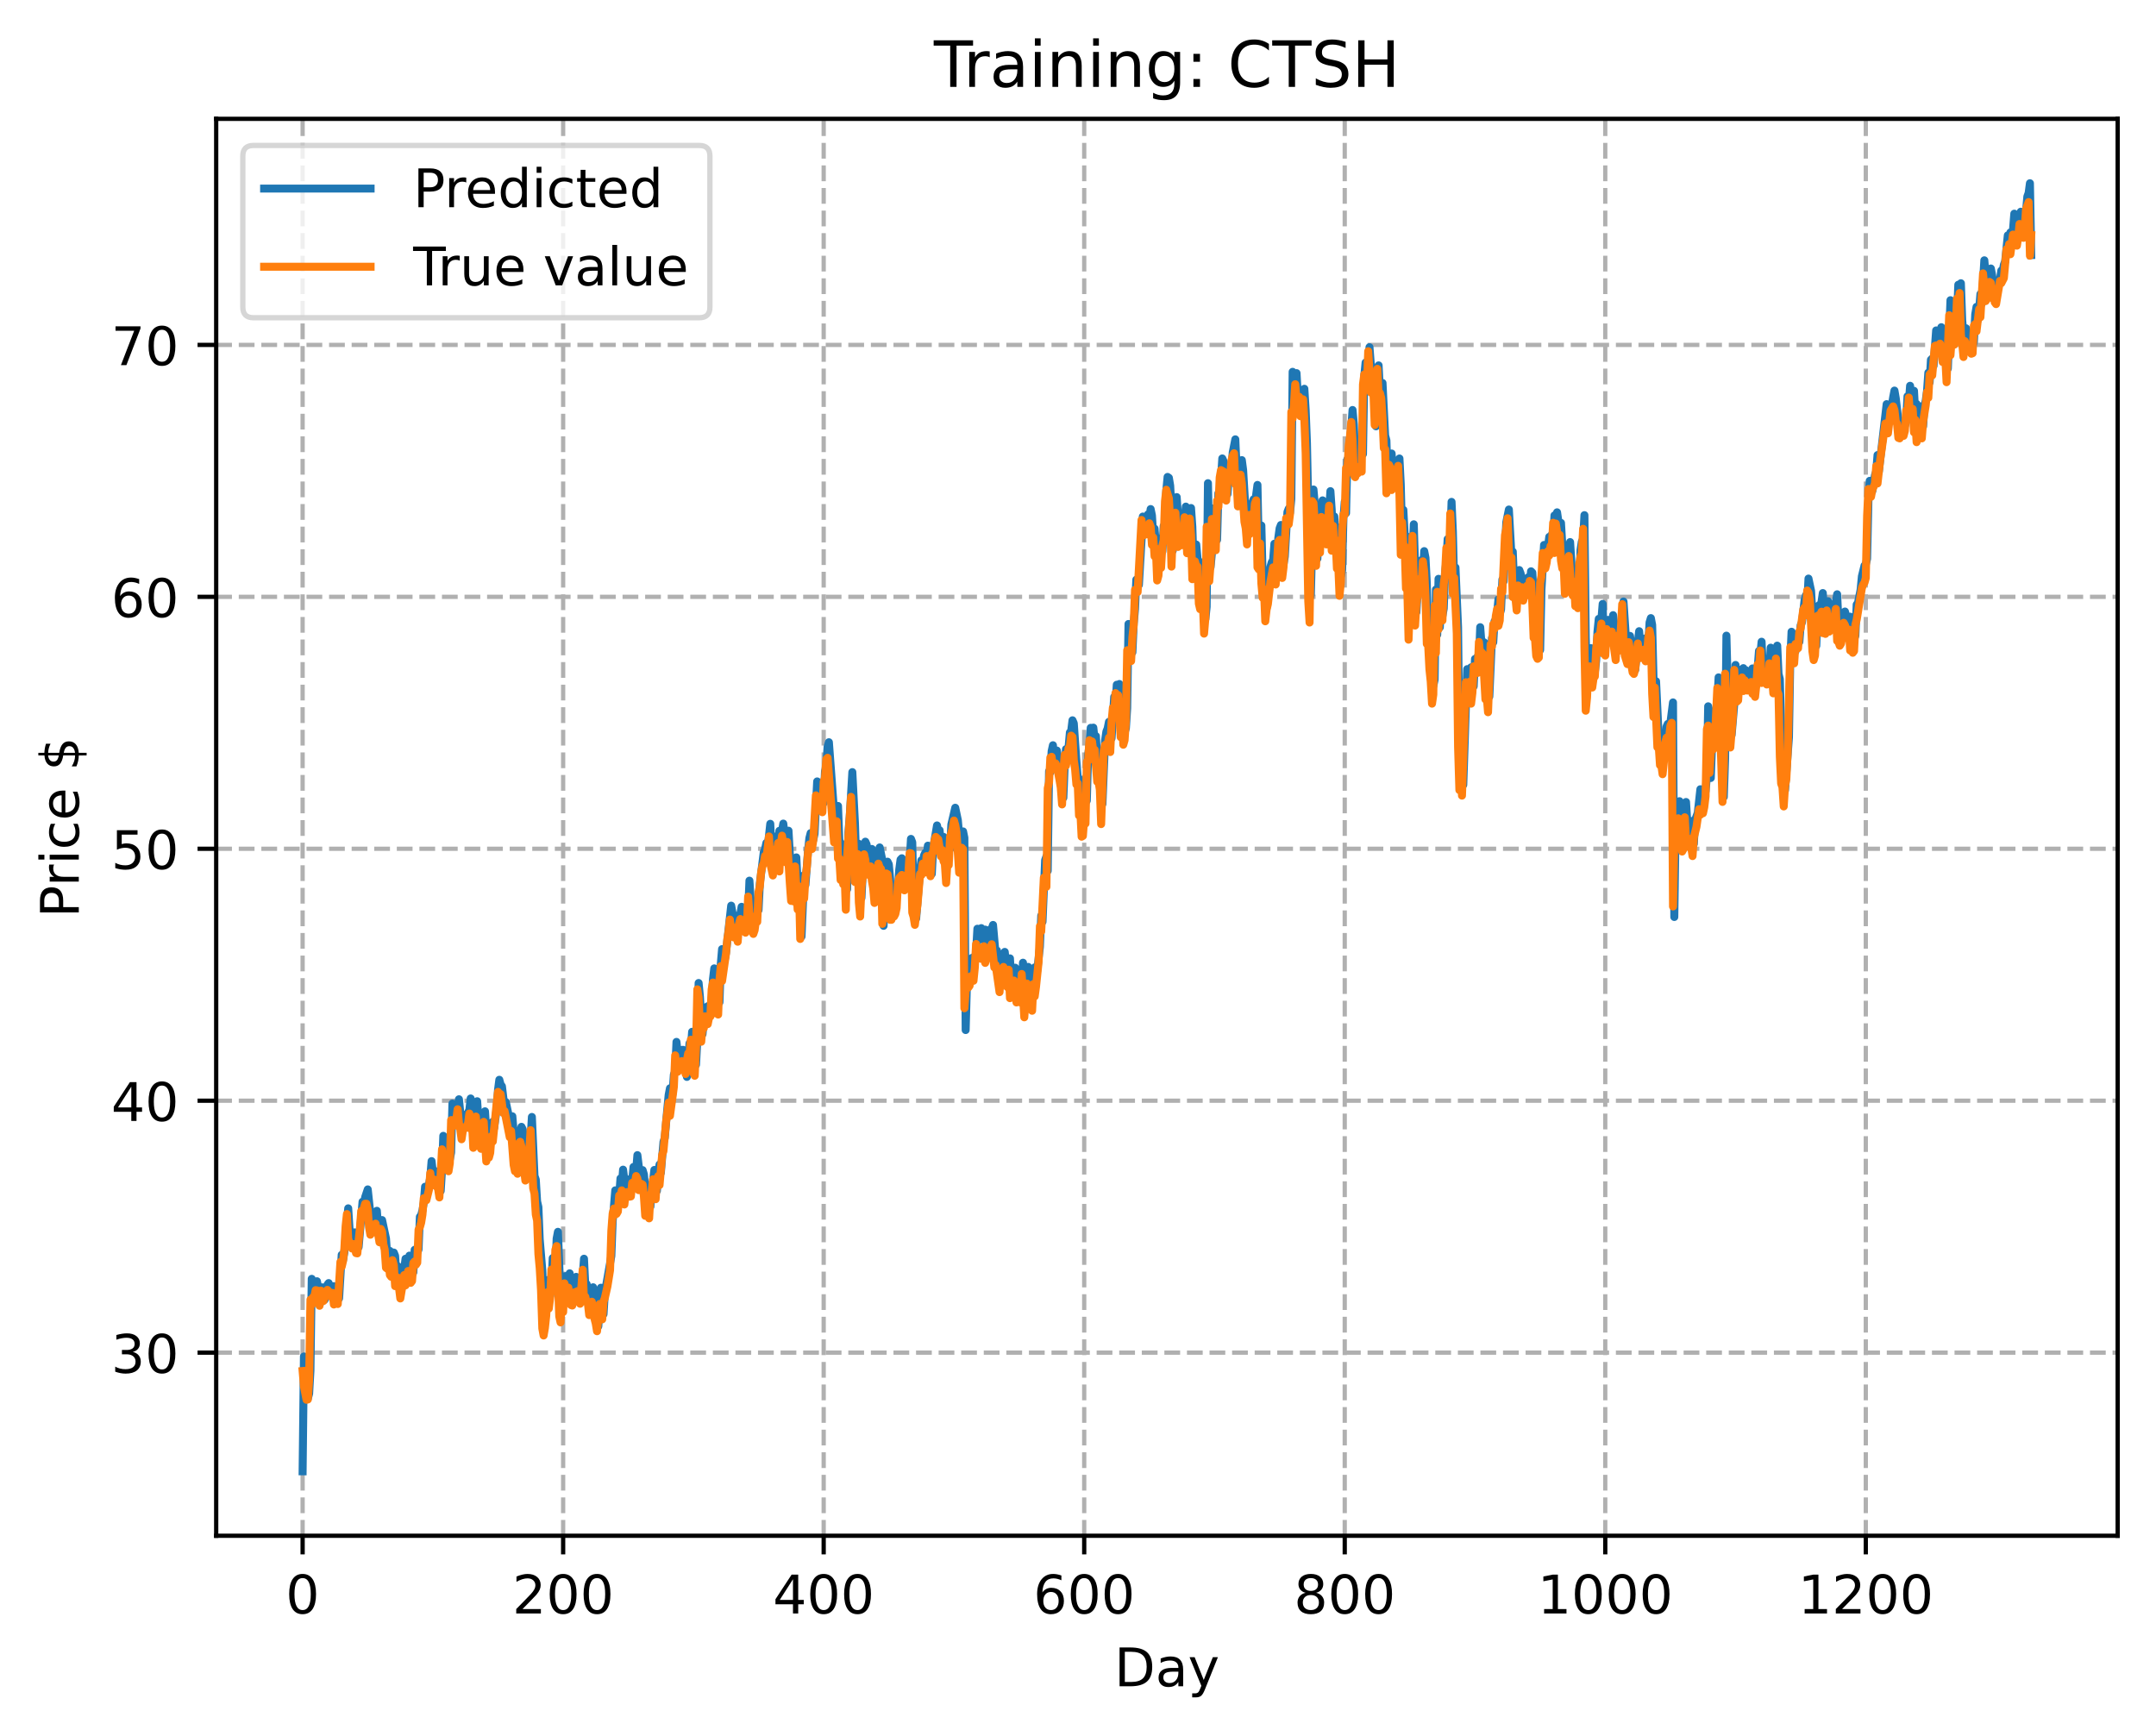 <?xml version="1.0" encoding="utf-8" standalone="no"?>
<!DOCTYPE svg PUBLIC "-//W3C//DTD SVG 1.1//EN"
  "http://www.w3.org/Graphics/SVG/1.1/DTD/svg11.dtd">
<!-- Created with matplotlib (https://matplotlib.org/) -->
<svg height="325.986pt" version="1.1" viewBox="0 0 404.923 325.986" width="404.923pt" xmlns="http://www.w3.org/2000/svg" xmlns:xlink="http://www.w3.org/1999/xlink">
 <defs>
  <style type="text/css">
*{stroke-linecap:butt;stroke-linejoin:round;}
  </style>
 </defs>
 <g id="figure_1">
  <g id="patch_1">
   <path d="M 0 325.986 
L 404.923 325.986 
L 404.923 0 
L 0 0 
z
" style="fill:#ffffff;"/>
  </g>
  <g id="axes_1">
   <g id="patch_2">
    <path d="M 40.603 288.43 
L 397.723 288.43 
L 397.723 22.318 
L 40.603 22.318 
z
" style="fill:#ffffff;"/>
   </g>
   <g id="matplotlib.axis_1">
    <g id="xtick_1">
     <g id="line2d_1">
      <path clip-path="url(#pe8dc483b68)" d="M 56.836 288.43 
L 56.836 22.318 
" style="fill:none;stroke:#b0b0b0;stroke-dasharray:2.96,1.28;stroke-dashoffset:0;stroke-width:0.8;"/>
     </g>
     <g id="line2d_2">
      <defs>
       <path d="M 0 0 
L 0 3.5 
" id="mcd6438df8e" style="stroke:#000000;stroke-width:0.8;"/>
      </defs>
      <g>
       <use style="stroke:#000000;stroke-width:0.8;" x="56.836" xlink:href="#mcd6438df8e" y="288.43"/>
      </g>
     </g>
     <g id="text_1">
      <!-- 0 -->
      <defs>
       <path d="M 31.781 66.406 
Q 24.172 66.406 20.328 58.906 
Q 16.5 51.422 16.5 36.375 
Q 16.5 21.391 20.328 13.891 
Q 24.172 6.391 31.781 6.391 
Q 39.453 6.391 43.281 13.891 
Q 47.125 21.391 47.125 36.375 
Q 47.125 51.422 43.281 58.906 
Q 39.453 66.406 31.781 66.406 
z
M 31.781 74.219 
Q 44.047 74.219 50.516 64.516 
Q 56.984 54.828 56.984 36.375 
Q 56.984 17.969 50.516 8.266 
Q 44.047 -1.422 31.781 -1.422 
Q 19.531 -1.422 13.062 8.266 
Q 6.594 17.969 6.594 36.375 
Q 6.594 54.828 13.062 64.516 
Q 19.531 74.219 31.781 74.219 
z
" id="DejaVuSans-48"/>
      </defs>
      <g transform="translate(53.655 303.029)scale(0.1 -0.1)">
       <use xlink:href="#DejaVuSans-48"/>
      </g>
     </g>
    </g>
    <g id="xtick_2">
     <g id="line2d_3">
      <path clip-path="url(#pe8dc483b68)" d="M 105.766 288.43 
L 105.766 22.318 
" style="fill:none;stroke:#b0b0b0;stroke-dasharray:2.96,1.28;stroke-dashoffset:0;stroke-width:0.8;"/>
     </g>
     <g id="line2d_4">
      <g>
       <use style="stroke:#000000;stroke-width:0.8;" x="105.766" xlink:href="#mcd6438df8e" y="288.43"/>
      </g>
     </g>
     <g id="text_2">
      <!-- 200 -->
      <defs>
       <path d="M 19.188 8.297 
L 53.609 8.297 
L 53.609 0 
L 7.328 0 
L 7.328 8.297 
Q 12.938 14.109 22.625 23.891 
Q 32.328 33.688 34.812 36.531 
Q 39.547 41.844 41.422 45.531 
Q 43.312 49.219 43.312 52.781 
Q 43.312 58.594 39.234 62.25 
Q 35.156 65.922 28.609 65.922 
Q 23.969 65.922 18.812 64.312 
Q 13.672 62.703 7.812 59.422 
L 7.812 69.391 
Q 13.766 71.781 18.938 73 
Q 24.125 74.219 28.422 74.219 
Q 39.75 74.219 46.484 68.547 
Q 53.219 62.891 53.219 53.422 
Q 53.219 48.922 51.531 44.891 
Q 49.859 40.875 45.406 35.406 
Q 44.188 33.984 37.641 27.219 
Q 31.109 20.453 19.188 8.297 
z
" id="DejaVuSans-50"/>
      </defs>
      <g transform="translate(96.223 303.029)scale(0.1 -0.1)">
       <use xlink:href="#DejaVuSans-50"/>
       <use x="63.623" xlink:href="#DejaVuSans-48"/>
       <use x="127.246" xlink:href="#DejaVuSans-48"/>
      </g>
     </g>
    </g>
    <g id="xtick_3">
     <g id="line2d_5">
      <path clip-path="url(#pe8dc483b68)" d="M 154.697 288.43 
L 154.697 22.318 
" style="fill:none;stroke:#b0b0b0;stroke-dasharray:2.96,1.28;stroke-dashoffset:0;stroke-width:0.8;"/>
     </g>
     <g id="line2d_6">
      <g>
       <use style="stroke:#000000;stroke-width:0.8;" x="154.697" xlink:href="#mcd6438df8e" y="288.43"/>
      </g>
     </g>
     <g id="text_3">
      <!-- 400 -->
      <defs>
       <path d="M 37.797 64.312 
L 12.891 25.391 
L 37.797 25.391 
z
M 35.203 72.906 
L 47.609 72.906 
L 47.609 25.391 
L 58.016 25.391 
L 58.016 17.188 
L 47.609 17.188 
L 47.609 0 
L 37.797 0 
L 37.797 17.188 
L 4.891 17.188 
L 4.891 26.703 
z
" id="DejaVuSans-52"/>
      </defs>
      <g transform="translate(145.153 303.029)scale(0.1 -0.1)">
       <use xlink:href="#DejaVuSans-52"/>
       <use x="63.623" xlink:href="#DejaVuSans-48"/>
       <use x="127.246" xlink:href="#DejaVuSans-48"/>
      </g>
     </g>
    </g>
    <g id="xtick_4">
     <g id="line2d_7">
      <path clip-path="url(#pe8dc483b68)" d="M 203.628 288.43 
L 203.628 22.318 
" style="fill:none;stroke:#b0b0b0;stroke-dasharray:2.96,1.28;stroke-dashoffset:0;stroke-width:0.8;"/>
     </g>
     <g id="line2d_8">
      <g>
       <use style="stroke:#000000;stroke-width:0.8;" x="203.628" xlink:href="#mcd6438df8e" y="288.43"/>
      </g>
     </g>
     <g id="text_4">
      <!-- 600 -->
      <defs>
       <path d="M 33.016 40.375 
Q 26.375 40.375 22.484 35.828 
Q 18.609 31.297 18.609 23.391 
Q 18.609 15.531 22.484 10.953 
Q 26.375 6.391 33.016 6.391 
Q 39.656 6.391 43.531 10.953 
Q 47.406 15.531 47.406 23.391 
Q 47.406 31.297 43.531 35.828 
Q 39.656 40.375 33.016 40.375 
z
M 52.594 71.297 
L 52.594 62.312 
Q 48.875 64.062 45.094 64.984 
Q 41.312 65.922 37.594 65.922 
Q 27.828 65.922 22.672 59.328 
Q 17.531 52.734 16.797 39.406 
Q 19.672 43.656 24.016 45.922 
Q 28.375 48.188 33.594 48.188 
Q 44.578 48.188 50.953 41.516 
Q 57.328 34.859 57.328 23.391 
Q 57.328 12.156 50.688 5.359 
Q 44.047 -1.422 33.016 -1.422 
Q 20.359 -1.422 13.672 8.266 
Q 6.984 17.969 6.984 36.375 
Q 6.984 53.656 15.188 63.938 
Q 23.391 74.219 37.203 74.219 
Q 40.922 74.219 44.703 73.484 
Q 48.484 72.75 52.594 71.297 
z
" id="DejaVuSans-54"/>
      </defs>
      <g transform="translate(194.084 303.029)scale(0.1 -0.1)">
       <use xlink:href="#DejaVuSans-54"/>
       <use x="63.623" xlink:href="#DejaVuSans-48"/>
       <use x="127.246" xlink:href="#DejaVuSans-48"/>
      </g>
     </g>
    </g>
    <g id="xtick_5">
     <g id="line2d_9">
      <path clip-path="url(#pe8dc483b68)" d="M 252.558 288.43 
L 252.558 22.318 
" style="fill:none;stroke:#b0b0b0;stroke-dasharray:2.96,1.28;stroke-dashoffset:0;stroke-width:0.8;"/>
     </g>
     <g id="line2d_10">
      <g>
       <use style="stroke:#000000;stroke-width:0.8;" x="252.558" xlink:href="#mcd6438df8e" y="288.43"/>
      </g>
     </g>
     <g id="text_5">
      <!-- 800 -->
      <defs>
       <path d="M 31.781 34.625 
Q 24.75 34.625 20.719 30.859 
Q 16.703 27.094 16.703 20.516 
Q 16.703 13.922 20.719 10.156 
Q 24.75 6.391 31.781 6.391 
Q 38.812 6.391 42.859 10.172 
Q 46.922 13.969 46.922 20.516 
Q 46.922 27.094 42.891 30.859 
Q 38.875 34.625 31.781 34.625 
z
M 21.922 38.812 
Q 15.578 40.375 12.031 44.719 
Q 8.5 49.078 8.5 55.328 
Q 8.5 64.062 14.719 69.141 
Q 20.953 74.219 31.781 74.219 
Q 42.672 74.219 48.875 69.141 
Q 55.078 64.062 55.078 55.328 
Q 55.078 49.078 51.531 44.719 
Q 48 40.375 41.703 38.812 
Q 48.828 37.156 52.797 32.312 
Q 56.781 27.484 56.781 20.516 
Q 56.781 9.906 50.312 4.234 
Q 43.844 -1.422 31.781 -1.422 
Q 19.734 -1.422 13.25 4.234 
Q 6.781 9.906 6.781 20.516 
Q 6.781 27.484 10.781 32.312 
Q 14.797 37.156 21.922 38.812 
z
M 18.312 54.391 
Q 18.312 48.734 21.844 45.562 
Q 25.391 42.391 31.781 42.391 
Q 38.141 42.391 41.719 45.562 
Q 45.312 48.734 45.312 54.391 
Q 45.312 60.062 41.719 63.234 
Q 38.141 66.406 31.781 66.406 
Q 25.391 66.406 21.844 63.234 
Q 18.312 60.062 18.312 54.391 
z
" id="DejaVuSans-56"/>
      </defs>
      <g transform="translate(243.015 303.029)scale(0.1 -0.1)">
       <use xlink:href="#DejaVuSans-56"/>
       <use x="63.623" xlink:href="#DejaVuSans-48"/>
       <use x="127.246" xlink:href="#DejaVuSans-48"/>
      </g>
     </g>
    </g>
    <g id="xtick_6">
     <g id="line2d_11">
      <path clip-path="url(#pe8dc483b68)" d="M 301.489 288.43 
L 301.489 22.318 
" style="fill:none;stroke:#b0b0b0;stroke-dasharray:2.96,1.28;stroke-dashoffset:0;stroke-width:0.8;"/>
     </g>
     <g id="line2d_12">
      <g>
       <use style="stroke:#000000;stroke-width:0.8;" x="301.489" xlink:href="#mcd6438df8e" y="288.43"/>
      </g>
     </g>
     <g id="text_6">
      <!-- 1000 -->
      <defs>
       <path d="M 12.406 8.297 
L 28.516 8.297 
L 28.516 63.922 
L 10.984 60.406 
L 10.984 69.391 
L 28.422 72.906 
L 38.281 72.906 
L 38.281 8.297 
L 54.391 8.297 
L 54.391 0 
L 12.406 0 
z
" id="DejaVuSans-49"/>
      </defs>
      <g transform="translate(288.764 303.029)scale(0.1 -0.1)">
       <use xlink:href="#DejaVuSans-49"/>
       <use x="63.623" xlink:href="#DejaVuSans-48"/>
       <use x="127.246" xlink:href="#DejaVuSans-48"/>
       <use x="190.869" xlink:href="#DejaVuSans-48"/>
      </g>
     </g>
    </g>
    <g id="xtick_7">
     <g id="line2d_13">
      <path clip-path="url(#pe8dc483b68)" d="M 350.419 288.43 
L 350.419 22.318 
" style="fill:none;stroke:#b0b0b0;stroke-dasharray:2.96,1.28;stroke-dashoffset:0;stroke-width:0.8;"/>
     </g>
     <g id="line2d_14">
      <g>
       <use style="stroke:#000000;stroke-width:0.8;" x="350.419" xlink:href="#mcd6438df8e" y="288.43"/>
      </g>
     </g>
     <g id="text_7">
      <!-- 1200 -->
      <g transform="translate(337.694 303.029)scale(0.1 -0.1)">
       <use xlink:href="#DejaVuSans-49"/>
       <use x="63.623" xlink:href="#DejaVuSans-50"/>
       <use x="127.246" xlink:href="#DejaVuSans-48"/>
       <use x="190.869" xlink:href="#DejaVuSans-48"/>
      </g>
     </g>
    </g>
    <g id="text_8">
     <!-- Day -->
     <defs>
      <path d="M 19.672 64.797 
L 19.672 8.109 
L 31.594 8.109 
Q 46.688 8.109 53.688 14.938 
Q 60.688 21.781 60.688 36.531 
Q 60.688 51.172 53.688 57.984 
Q 46.688 64.797 31.594 64.797 
z
M 9.812 72.906 
L 30.078 72.906 
Q 51.266 72.906 61.172 64.094 
Q 71.094 55.281 71.094 36.531 
Q 71.094 17.672 61.125 8.828 
Q 51.172 0 30.078 0 
L 9.812 0 
z
" id="DejaVuSans-68"/>
      <path d="M 34.281 27.484 
Q 23.391 27.484 19.188 25 
Q 14.984 22.516 14.984 16.5 
Q 14.984 11.719 18.141 8.906 
Q 21.297 6.109 26.703 6.109 
Q 34.188 6.109 38.703 11.406 
Q 43.219 16.703 43.219 25.484 
L 43.219 27.484 
z
M 52.203 31.203 
L 52.203 0 
L 43.219 0 
L 43.219 8.297 
Q 40.141 3.328 35.547 0.953 
Q 30.953 -1.422 24.312 -1.422 
Q 15.922 -1.422 10.953 3.297 
Q 6 8.016 6 15.922 
Q 6 25.141 12.172 29.828 
Q 18.359 34.516 30.609 34.516 
L 43.219 34.516 
L 43.219 35.406 
Q 43.219 41.609 39.141 45 
Q 35.062 48.391 27.688 48.391 
Q 23 48.391 18.547 47.266 
Q 14.109 46.141 10.016 43.891 
L 10.016 52.203 
Q 14.938 54.109 19.578 55.047 
Q 24.219 56 28.609 56 
Q 40.484 56 46.344 49.844 
Q 52.203 43.703 52.203 31.203 
z
" id="DejaVuSans-97"/>
      <path d="M 32.172 -5.078 
Q 28.375 -14.844 24.75 -17.812 
Q 21.141 -20.797 15.094 -20.797 
L 7.906 -20.797 
L 7.906 -13.281 
L 13.188 -13.281 
Q 16.891 -13.281 18.938 -11.516 
Q 21 -9.766 23.484 -3.219 
L 25.094 0.875 
L 2.984 54.688 
L 12.5 54.688 
L 29.594 11.922 
L 46.688 54.688 
L 56.203 54.688 
z
" id="DejaVuSans-121"/>
     </defs>
     <g transform="translate(209.29 316.707)scale(0.1 -0.1)">
      <use xlink:href="#DejaVuSans-68"/>
      <use x="77.002" xlink:href="#DejaVuSans-97"/>
      <use x="138.281" xlink:href="#DejaVuSans-121"/>
     </g>
    </g>
   </g>
   <g id="matplotlib.axis_2">
    <g id="ytick_1">
     <g id="line2d_15">
      <path clip-path="url(#pe8dc483b68)" d="M 40.603 254.043 
L 397.723 254.043 
" style="fill:none;stroke:#b0b0b0;stroke-dasharray:2.96,1.28;stroke-dashoffset:0;stroke-width:0.8;"/>
     </g>
     <g id="line2d_16">
      <defs>
       <path d="M 0 0 
L -3.5 0 
" id="mf7b044894f" style="stroke:#000000;stroke-width:0.8;"/>
      </defs>
      <g>
       <use style="stroke:#000000;stroke-width:0.8;" x="40.603" xlink:href="#mf7b044894f" y="254.043"/>
      </g>
     </g>
     <g id="text_9">
      <!-- 30 -->
      <defs>
       <path d="M 40.578 39.312 
Q 47.656 37.797 51.625 33 
Q 55.609 28.219 55.609 21.188 
Q 55.609 10.406 48.188 4.484 
Q 40.766 -1.422 27.094 -1.422 
Q 22.516 -1.422 17.656 -0.516 
Q 12.797 0.391 7.625 2.203 
L 7.625 11.719 
Q 11.719 9.328 16.594 8.109 
Q 21.484 6.891 26.812 6.891 
Q 36.078 6.891 40.938 10.547 
Q 45.797 14.203 45.797 21.188 
Q 45.797 27.641 41.281 31.266 
Q 36.766 34.906 28.719 34.906 
L 20.219 34.906 
L 20.219 43.016 
L 29.109 43.016 
Q 36.375 43.016 40.234 45.922 
Q 44.094 48.828 44.094 54.297 
Q 44.094 59.906 40.109 62.906 
Q 36.141 65.922 28.719 65.922 
Q 24.656 65.922 20.016 65.031 
Q 15.375 64.156 9.812 62.312 
L 9.812 71.094 
Q 15.438 72.656 20.344 73.438 
Q 25.25 74.219 29.594 74.219 
Q 40.828 74.219 47.359 69.109 
Q 53.906 64.016 53.906 55.328 
Q 53.906 49.266 50.438 45.094 
Q 46.969 40.922 40.578 39.312 
z
" id="DejaVuSans-51"/>
      </defs>
      <g transform="translate(20.878 257.842)scale(0.1 -0.1)">
       <use xlink:href="#DejaVuSans-51"/>
       <use x="63.623" xlink:href="#DejaVuSans-48"/>
      </g>
     </g>
    </g>
    <g id="ytick_2">
     <g id="line2d_17">
      <path clip-path="url(#pe8dc483b68)" d="M 40.603 206.727 
L 397.723 206.727 
" style="fill:none;stroke:#b0b0b0;stroke-dasharray:2.96,1.28;stroke-dashoffset:0;stroke-width:0.8;"/>
     </g>
     <g id="line2d_18">
      <g>
       <use style="stroke:#000000;stroke-width:0.8;" x="40.603" xlink:href="#mf7b044894f" y="206.727"/>
      </g>
     </g>
     <g id="text_10">
      <!-- 40 -->
      <g transform="translate(20.878 210.526)scale(0.1 -0.1)">
       <use xlink:href="#DejaVuSans-52"/>
       <use x="63.623" xlink:href="#DejaVuSans-48"/>
      </g>
     </g>
    </g>
    <g id="ytick_3">
     <g id="line2d_19">
      <path clip-path="url(#pe8dc483b68)" d="M 40.603 159.412 
L 397.723 159.412 
" style="fill:none;stroke:#b0b0b0;stroke-dasharray:2.96,1.28;stroke-dashoffset:0;stroke-width:0.8;"/>
     </g>
     <g id="line2d_20">
      <g>
       <use style="stroke:#000000;stroke-width:0.8;" x="40.603" xlink:href="#mf7b044894f" y="159.412"/>
      </g>
     </g>
     <g id="text_11">
      <!-- 50 -->
      <defs>
       <path d="M 10.797 72.906 
L 49.516 72.906 
L 49.516 64.594 
L 19.828 64.594 
L 19.828 46.734 
Q 21.969 47.469 24.109 47.828 
Q 26.266 48.188 28.422 48.188 
Q 40.625 48.188 47.75 41.5 
Q 54.891 34.812 54.891 23.391 
Q 54.891 11.625 47.562 5.094 
Q 40.234 -1.422 26.906 -1.422 
Q 22.312 -1.422 17.547 -0.641 
Q 12.797 0.141 7.719 1.703 
L 7.719 11.625 
Q 12.109 9.234 16.797 8.062 
Q 21.484 6.891 26.703 6.891 
Q 35.156 6.891 40.078 11.328 
Q 45.016 15.766 45.016 23.391 
Q 45.016 31 40.078 35.438 
Q 35.156 39.891 26.703 39.891 
Q 22.75 39.891 18.812 39.016 
Q 14.891 38.141 10.797 36.281 
z
" id="DejaVuSans-53"/>
      </defs>
      <g transform="translate(20.878 163.211)scale(0.1 -0.1)">
       <use xlink:href="#DejaVuSans-53"/>
       <use x="63.623" xlink:href="#DejaVuSans-48"/>
      </g>
     </g>
    </g>
    <g id="ytick_4">
     <g id="line2d_21">
      <path clip-path="url(#pe8dc483b68)" d="M 40.603 112.096 
L 397.723 112.096 
" style="fill:none;stroke:#b0b0b0;stroke-dasharray:2.96,1.28;stroke-dashoffset:0;stroke-width:0.8;"/>
     </g>
     <g id="line2d_22">
      <g>
       <use style="stroke:#000000;stroke-width:0.8;" x="40.603" xlink:href="#mf7b044894f" y="112.096"/>
      </g>
     </g>
     <g id="text_12">
      <!-- 60 -->
      <g transform="translate(20.878 115.896)scale(0.1 -0.1)">
       <use xlink:href="#DejaVuSans-54"/>
       <use x="63.623" xlink:href="#DejaVuSans-48"/>
      </g>
     </g>
    </g>
    <g id="ytick_5">
     <g id="line2d_23">
      <path clip-path="url(#pe8dc483b68)" d="M 40.603 64.781 
L 397.723 64.781 
" style="fill:none;stroke:#b0b0b0;stroke-dasharray:2.96,1.28;stroke-dashoffset:0;stroke-width:0.8;"/>
     </g>
     <g id="line2d_24">
      <g>
       <use style="stroke:#000000;stroke-width:0.8;" x="40.603" xlink:href="#mf7b044894f" y="64.781"/>
      </g>
     </g>
     <g id="text_13">
      <!-- 70 -->
      <defs>
       <path d="M 8.203 72.906 
L 55.078 72.906 
L 55.078 68.703 
L 28.609 0 
L 18.312 0 
L 43.219 64.594 
L 8.203 64.594 
z
" id="DejaVuSans-55"/>
      </defs>
      <g transform="translate(20.878 68.58)scale(0.1 -0.1)">
       <use xlink:href="#DejaVuSans-55"/>
       <use x="63.623" xlink:href="#DejaVuSans-48"/>
      </g>
     </g>
    </g>
    <g id="text_14">
     <!-- Price $ -->
     <defs>
      <path d="M 19.672 64.797 
L 19.672 37.406 
L 32.078 37.406 
Q 38.969 37.406 42.719 40.969 
Q 46.484 44.531 46.484 51.125 
Q 46.484 57.672 42.719 61.234 
Q 38.969 64.797 32.078 64.797 
z
M 9.812 72.906 
L 32.078 72.906 
Q 44.344 72.906 50.609 67.359 
Q 56.891 61.812 56.891 51.125 
Q 56.891 40.328 50.609 34.812 
Q 44.344 29.297 32.078 29.297 
L 19.672 29.297 
L 19.672 0 
L 9.812 0 
z
" id="DejaVuSans-80"/>
      <path d="M 41.109 46.297 
Q 39.594 47.172 37.812 47.578 
Q 36.031 48 33.891 48 
Q 26.266 48 22.188 43.047 
Q 18.109 38.094 18.109 28.812 
L 18.109 0 
L 9.078 0 
L 9.078 54.688 
L 18.109 54.688 
L 18.109 46.188 
Q 20.953 51.172 25.484 53.578 
Q 30.031 56 36.531 56 
Q 37.453 56 38.578 55.875 
Q 39.703 55.766 41.062 55.516 
z
" id="DejaVuSans-114"/>
      <path d="M 9.422 54.688 
L 18.406 54.688 
L 18.406 0 
L 9.422 0 
z
M 9.422 75.984 
L 18.406 75.984 
L 18.406 64.594 
L 9.422 64.594 
z
" id="DejaVuSans-105"/>
      <path d="M 48.781 52.594 
L 48.781 44.188 
Q 44.969 46.297 41.141 47.344 
Q 37.312 48.391 33.406 48.391 
Q 24.656 48.391 19.812 42.844 
Q 14.984 37.312 14.984 27.297 
Q 14.984 17.281 19.812 11.734 
Q 24.656 6.203 33.406 6.203 
Q 37.312 6.203 41.141 7.25 
Q 44.969 8.297 48.781 10.406 
L 48.781 2.094 
Q 45.016 0.344 40.984 -0.531 
Q 36.969 -1.422 32.422 -1.422 
Q 20.062 -1.422 12.781 6.344 
Q 5.516 14.109 5.516 27.297 
Q 5.516 40.672 12.859 48.328 
Q 20.219 56 33.016 56 
Q 37.156 56 41.109 55.141 
Q 45.062 54.297 48.781 52.594 
z
" id="DejaVuSans-99"/>
      <path d="M 56.203 29.594 
L 56.203 25.203 
L 14.891 25.203 
Q 15.484 15.922 20.484 11.062 
Q 25.484 6.203 34.422 6.203 
Q 39.594 6.203 44.453 7.469 
Q 49.312 8.734 54.109 11.281 
L 54.109 2.781 
Q 49.266 0.734 44.188 -0.344 
Q 39.109 -1.422 33.891 -1.422 
Q 20.797 -1.422 13.156 6.188 
Q 5.516 13.812 5.516 26.812 
Q 5.516 40.234 12.766 48.109 
Q 20.016 56 32.328 56 
Q 43.359 56 49.781 48.891 
Q 56.203 41.797 56.203 29.594 
z
M 47.219 32.234 
Q 47.125 39.594 43.094 43.984 
Q 39.062 48.391 32.422 48.391 
Q 24.906 48.391 20.391 44.141 
Q 15.875 39.891 15.188 32.172 
z
" id="DejaVuSans-101"/>
      <path id="DejaVuSans-32"/>
      <path d="M 33.797 -14.703 
L 28.906 -14.703 
L 28.859 0 
Q 23.734 0.094 18.609 1.188 
Q 13.484 2.297 8.297 4.5 
L 8.297 13.281 
Q 13.281 10.156 18.375 8.562 
Q 23.484 6.984 28.906 6.938 
L 28.906 29.203 
Q 18.109 30.953 13.203 35.156 
Q 8.297 39.359 8.297 46.688 
Q 8.297 54.641 13.625 59.219 
Q 18.953 63.812 28.906 64.5 
L 28.906 75.984 
L 33.797 75.984 
L 33.797 64.656 
Q 38.328 64.453 42.578 63.688 
Q 46.828 62.938 50.875 61.625 
L 50.875 53.078 
Q 46.828 55.125 42.547 56.25 
Q 38.281 57.375 33.797 57.562 
L 33.797 36.719 
Q 44.875 35.016 50.094 30.609 
Q 55.328 26.219 55.328 18.609 
Q 55.328 10.359 49.781 5.594 
Q 44.234 0.828 33.797 0.094 
z
M 28.906 37.594 
L 28.906 57.625 
Q 23.25 56.984 20.266 54.391 
Q 17.281 51.812 17.281 47.516 
Q 17.281 43.312 20.031 40.969 
Q 22.797 38.625 28.906 37.594 
z
M 33.797 28.219 
L 33.797 7.078 
Q 39.984 7.906 43.141 10.594 
Q 46.297 13.281 46.297 17.672 
Q 46.297 21.969 43.281 24.5 
Q 40.281 27.047 33.797 28.219 
z
" id="DejaVuSans-36"/>
     </defs>
     <g transform="translate(14.798 172.342)rotate(-90)scale(0.1 -0.1)">
      <use xlink:href="#DejaVuSans-80"/>
      <use x="58.553" xlink:href="#DejaVuSans-114"/>
      <use x="99.666" xlink:href="#DejaVuSans-105"/>
      <use x="127.449" xlink:href="#DejaVuSans-99"/>
      <use x="182.43" xlink:href="#DejaVuSans-101"/>
      <use x="243.953" xlink:href="#DejaVuSans-32"/>
      <use x="275.74" xlink:href="#DejaVuSans-36"/>
     </g>
    </g>
   </g>
   <g id="line2d_25">
    <path clip-path="url(#pe8dc483b68)" d="M 56.836 276.334 
L 57.081 254.765 
L 57.325 259.38 
L 57.814 262.638 
L 58.059 261.75 
L 58.304 257.426 
L 58.548 240.182 
L 58.793 242.949 
L 59.282 241.446 
L 59.527 240.635 
L 60.016 243.07 
L 60.261 244.61 
L 60.506 241.775 
L 60.75 242.671 
L 60.995 244.082 
L 61.24 242.197 
L 61.484 241.292 
L 61.729 240.981 
L 61.974 242.178 
L 62.463 243.116 
L 62.708 241.56 
L 62.952 243.513 
L 63.197 241.74 
L 63.686 243.851 
L 64.175 235.671 
L 64.42 236.682 
L 64.665 235.27 
L 65.399 226.939 
L 65.643 230.802 
L 65.888 231.915 
L 66.133 232.416 
L 66.377 233.769 
L 66.622 231.454 
L 67.111 233.72 
L 67.356 234.214 
L 68.09 225.695 
L 68.335 226.672 
L 68.579 224.857 
L 69.069 223.385 
L 69.802 230.249 
L 70.047 228.545 
L 70.292 230.382 
L 70.781 227.406 
L 71.026 230.687 
L 71.27 230.869 
L 71.515 231.91 
L 71.76 229.145 
L 72.494 232.609 
L 72.738 236.035 
L 72.983 236.585 
L 73.228 234.944 
L 73.717 238.403 
L 73.962 235.246 
L 74.206 235.86 
L 74.451 239.579 
L 74.696 237.793 
L 74.94 238.29 
L 75.429 242.046 
L 76.163 236.406 
L 76.408 240.048 
L 76.653 238.539 
L 76.897 235.822 
L 77.387 239.38 
L 77.631 238.958 
L 77.876 234.735 
L 78.121 234.61 
L 78.365 235.222 
L 78.61 234.682 
L 78.855 228.534 
L 79.099 228.215 
L 79.344 227.326 
L 79.589 225.857 
L 79.833 222.881 
L 80.323 223.889 
L 80.812 221.086 
L 81.056 218.073 
L 81.301 220.229 
L 81.546 220.197 
L 81.79 219.961 
L 82.035 221.248 
L 82.28 220.922 
L 82.769 223.673 
L 83.014 219.737 
L 83.258 213.327 
L 83.503 215.84 
L 83.748 216.168 
L 83.992 215.482 
L 84.237 217.533 
L 84.482 217.754 
L 84.726 216.445 
L 84.971 207.266 
L 85.216 208.059 
L 85.46 209.745 
L 85.705 210.201 
L 86.194 206.457 
L 86.439 208.899 
L 86.684 209.792 
L 86.928 211.763 
L 87.417 209.353 
L 87.662 209.452 
L 88.151 208.45 
L 88.396 206.307 
L 88.641 208.888 
L 88.885 208.077 
L 89.13 212.865 
L 89.375 208.546 
L 89.619 206.826 
L 89.864 210.612 
L 90.353 213.094 
L 90.598 214.037 
L 90.843 212.244 
L 91.087 208.717 
L 91.577 216.035 
L 91.821 213.256 
L 92.066 214.446 
L 92.311 213.908 
L 92.555 210.692 
L 92.8 211.866 
L 93.289 208.268 
L 93.534 204.685 
L 93.778 202.797 
L 94.023 203.71 
L 94.268 204.012 
L 94.757 208.024 
L 95.002 206.974 
L 95.736 210.473 
L 95.98 211.747 
L 96.225 209.654 
L 96.959 218.551 
L 97.204 217.049 
L 97.448 218.309 
L 97.693 212.792 
L 97.938 211.633 
L 98.182 212.127 
L 98.427 215.721 
L 98.672 217.656 
L 98.916 221.12 
L 99.161 217.801 
L 99.405 217.927 
L 99.895 209.779 
L 100.384 220.848 
L 100.629 221.553 
L 100.873 225.627 
L 101.118 226.705 
L 101.363 232.732 
L 101.852 238.604 
L 102.097 245.443 
L 102.341 246.146 
L 102.586 245.715 
L 102.831 243.924 
L 103.075 240.342 
L 103.32 243.388 
L 103.565 241.496 
L 103.809 236.283 
L 104.299 239.95 
L 104.543 232.64 
L 104.788 231.352 
L 105.277 243.67 
L 105.522 245.505 
L 105.766 241.236 
L 106.011 243.572 
L 106.256 239.665 
L 106.5 241.207 
L 106.99 239.145 
L 107.234 242.158 
L 107.479 243.545 
L 107.724 243.223 
L 107.968 241.951 
L 108.213 239.812 
L 108.458 241.065 
L 108.947 240.541 
L 109.192 242.889 
L 109.681 236.405 
L 109.926 241.474 
L 110.17 241.15 
L 110.66 242.972 
L 110.904 245.153 
L 111.393 241.765 
L 111.638 243.566 
L 111.883 246.225 
L 112.127 247.222 
L 112.372 249.096 
L 112.861 241.853 
L 113.351 246.815 
L 113.595 242.812 
L 114.819 235.889 
L 115.063 229.373 
L 115.553 223.56 
L 115.797 225.687 
L 116.287 224.645 
L 116.531 221.328 
L 116.776 222.826 
L 117.02 219.676 
L 117.51 223.522 
L 117.754 221.953 
L 117.999 221.516 
L 118.244 222.617 
L 118.488 222.769 
L 118.733 221.765 
L 118.978 219.169 
L 119.222 219.318 
L 119.467 220.009 
L 119.712 216.948 
L 120.201 220.965 
L 120.446 220.491 
L 120.69 219.762 
L 120.935 220.569 
L 121.424 225.681 
L 121.914 225.673 
L 122.158 226.606 
L 122.403 222.903 
L 122.648 221.799 
L 122.892 219.733 
L 123.137 220.717 
L 123.381 223.651 
L 123.626 220.045 
L 123.871 218.707 
L 124.115 220.271 
L 124.605 214.463 
L 124.849 213.718 
L 125.339 208.17 
L 125.583 205.632 
L 125.828 204.391 
L 126.073 207.154 
L 126.317 205.298 
L 126.562 201.795 
L 126.807 201.292 
L 127.051 195.682 
L 127.296 198.024 
L 127.541 198.942 
L 127.785 199.041 
L 128.03 197.198 
L 128.275 197.171 
L 128.519 197.866 
L 128.764 199.214 
L 129.008 202.257 
L 129.498 195.945 
L 129.742 197.09 
L 129.987 193.785 
L 130.232 195.696 
L 130.476 199.138 
L 130.721 199.97 
L 130.966 195.371 
L 131.21 184.62 
L 131.455 187.218 
L 131.7 191.786 
L 131.944 194.226 
L 132.189 191.42 
L 132.434 191.469 
L 132.678 189.159 
L 132.923 188.982 
L 133.168 191.069 
L 133.657 187.858 
L 133.902 183.927 
L 134.146 181.874 
L 134.391 185.997 
L 134.636 187.726 
L 134.88 186.706 
L 135.125 188.234 
L 135.369 181.098 
L 135.614 178.253 
L 135.859 181.183 
L 136.103 180.34 
L 136.348 178.976 
L 137.327 170.093 
L 138.061 174.165 
L 138.305 172.002 
L 138.55 172.241 
L 138.795 174.398 
L 139.039 171.73 
L 139.284 170.311 
L 139.529 172.616 
L 139.773 173.076 
L 140.018 172.077 
L 140.263 173.372 
L 140.507 171.55 
L 140.752 165.397 
L 140.996 169.03 
L 141.241 169.971 
L 141.486 172.655 
L 141.73 173.775 
L 142.22 170.379 
L 142.464 170.928 
L 142.709 165.938 
L 143.443 160.062 
L 143.688 159.471 
L 143.932 158.318 
L 144.177 159.213 
L 144.666 154.719 
L 144.911 160.054 
L 145.156 160.896 
L 145.4 162.17 
L 145.89 157.037 
L 146.134 158.807 
L 146.379 156.034 
L 146.624 161.192 
L 146.868 156.134 
L 147.113 154.68 
L 147.602 158.952 
L 147.847 159.475 
L 148.091 156.018 
L 148.581 164.625 
L 148.825 167.257 
L 149.07 164.969 
L 149.315 167.016 
L 149.559 161.031 
L 149.804 165.882 
L 150.049 168.058 
L 150.293 164.631 
L 150.538 175.895 
L 151.027 164.357 
L 151.272 166.186 
L 151.761 159.752 
L 152.006 157.422 
L 152.251 156.469 
L 152.74 157.746 
L 152.984 156.592 
L 153.474 146.761 
L 153.718 149.853 
L 153.963 148.601 
L 154.208 149.616 
L 154.452 147.27 
L 154.697 150.785 
L 154.942 144.884 
L 155.186 143.817 
L 155.431 140.232 
L 155.676 139.4 
L 156.899 155.879 
L 157.144 152.217 
L 157.388 151.366 
L 157.633 157.874 
L 157.878 158.294 
L 158.122 160.522 
L 158.367 159.875 
L 158.612 162.135 
L 158.856 160.53 
L 159.101 167.019 
L 159.345 156.304 
L 159.59 153.408 
L 160.079 145.013 
L 160.569 154.602 
L 160.813 162.433 
L 161.058 161.319 
L 161.303 158.476 
L 161.547 166.103 
L 161.792 168.634 
L 162.037 163.766 
L 162.281 162.438 
L 162.526 158.079 
L 162.771 158.628 
L 163.015 161.331 
L 163.26 160.814 
L 163.505 161.881 
L 163.749 159.449 
L 164.483 166.418 
L 164.728 166.402 
L 164.972 163.515 
L 165.217 159.16 
L 165.706 161.523 
L 165.951 173.882 
L 166.196 167.851 
L 166.44 168.564 
L 166.685 161.836 
L 166.93 162.329 
L 167.174 165.007 
L 167.419 170.715 
L 167.908 168.306 
L 168.153 168.91 
L 168.398 168.496 
L 168.642 166.96 
L 168.887 163.347 
L 169.132 161.452 
L 169.376 161.192 
L 169.621 161.646 
L 169.866 163.055 
L 170.11 165.712 
L 170.355 163.968 
L 170.6 163.434 
L 170.844 161.789 
L 171.089 157.557 
L 171.333 158.192 
L 171.578 169.344 
L 171.823 169.943 
L 172.067 172.513 
L 172.801 163.36 
L 173.046 161.589 
L 173.291 162.597 
L 173.535 160.682 
L 173.78 160.16 
L 174.025 160.915 
L 174.269 158.827 
L 174.514 160.79 
L 174.759 161.707 
L 175.003 164.134 
L 175.248 159.433 
L 175.982 155.027 
L 176.227 156.25 
L 176.471 155.933 
L 176.716 158.909 
L 176.96 158.904 
L 177.205 157.178 
L 177.45 159.496 
L 177.694 158.952 
L 177.939 162.27 
L 178.184 159.015 
L 178.428 159.462 
L 178.673 154.847 
L 179.407 151.705 
L 179.896 154.037 
L 180.141 156.828 
L 180.386 161.149 
L 180.63 159.967 
L 180.875 156.149 
L 181.12 157.339 
L 181.364 193.457 
L 181.609 184.376 
L 182.098 181.605 
L 182.343 181.505 
L 182.588 179.89 
L 183.077 180.526 
L 183.321 178.763 
L 183.566 174.428 
L 183.811 175.562 
L 184.055 175.09 
L 184.3 174.315 
L 184.545 176.476 
L 185.034 174.595 
L 185.279 178.737 
L 186.013 174.545 
L 186.257 174.44 
L 186.502 173.717 
L 186.991 179.274 
L 187.236 178.522 
L 187.725 182.089 
L 187.97 182.864 
L 188.215 180.84 
L 188.459 181.807 
L 188.704 178.78 
L 189.193 183.22 
L 189.438 182.952 
L 189.682 179.995 
L 189.927 184.333 
L 190.172 181.935 
L 190.416 184.654 
L 190.661 181.748 
L 191.15 185.578 
L 191.395 184.059 
L 191.64 184.035 
L 191.884 186.003 
L 192.129 180.808 
L 192.618 188.214 
L 192.863 185.854 
L 193.108 181.595 
L 193.352 185.185 
L 193.597 186.218 
L 193.842 183.09 
L 194.086 185.986 
L 194.331 181.689 
L 194.575 183.791 
L 194.82 182.131 
L 195.309 177.813 
L 195.554 171.968 
L 195.799 173.111 
L 196.288 161.561 
L 196.533 160.86 
L 196.777 163.551 
L 197.022 144.847 
L 197.267 145.03 
L 197.511 141.068 
L 197.756 139.964 
L 198.001 142.998 
L 198.49 140.96 
L 199.224 144.82 
L 199.713 149.822 
L 199.958 143.81 
L 200.203 140.699 
L 200.447 142.092 
L 200.692 140.343 
L 200.936 137.561 
L 201.181 137.304 
L 201.426 135.281 
L 201.67 135.844 
L 202.16 142.958 
L 202.404 146.036 
L 202.649 146.215 
L 202.894 150.45 
L 203.138 148.728 
L 203.383 154.65 
L 203.628 154.326 
L 203.872 150.448 
L 204.117 150.376 
L 204.362 141.832 
L 204.606 139.936 
L 204.851 136.696 
L 205.096 136.735 
L 205.34 136.661 
L 205.585 138.922 
L 205.83 138.248 
L 206.074 142.726 
L 206.319 144.594 
L 206.808 144.305 
L 207.053 150.978 
L 207.542 139.126 
L 207.787 137.407 
L 208.031 136.802 
L 208.276 135.57 
L 208.521 136.254 
L 208.765 138.656 
L 209.255 130.892 
L 209.499 132.461 
L 209.744 128.605 
L 209.989 128.809 
L 210.233 128.465 
L 210.723 135.614 
L 210.967 132.049 
L 211.212 137.575 
L 211.457 136.768 
L 211.701 133.019 
L 211.946 117.189 
L 212.191 121.011 
L 212.435 122.288 
L 212.68 122.501 
L 212.924 117.146 
L 213.169 114.379 
L 213.414 108.87 
L 213.658 109.008 
L 213.903 109.843 
L 214.392 101.439 
L 214.637 97.015 
L 214.882 99.639 
L 215.126 99.23 
L 215.616 96.597 
L 215.86 97.262 
L 216.105 95.608 
L 216.35 96.812 
L 216.594 100.686 
L 216.839 99.278 
L 217.084 102.296 
L 217.328 101.115 
L 217.573 107.383 
L 217.818 105.423 
L 218.062 101.101 
L 218.307 103.568 
L 218.551 98.786 
L 218.796 98.632 
L 219.041 92.169 
L 219.285 89.572 
L 219.53 89.741 
L 219.775 91.215 
L 220.019 95.792 
L 220.264 103.401 
L 220.753 96.18 
L 220.998 93.359 
L 221.487 100.834 
L 221.732 98.678 
L 221.977 99.729 
L 222.221 99.862 
L 222.466 97.996 
L 222.711 95.148 
L 222.955 96.812 
L 223.2 101.229 
L 223.689 95.412 
L 223.934 98.929 
L 224.179 106.562 
L 224.668 102.271 
L 224.912 104.957 
L 225.157 105.41 
L 225.402 111.681 
L 225.646 112.765 
L 225.891 109.381 
L 226.136 111.164 
L 226.38 116.289 
L 226.625 113.959 
L 226.87 90.747 
L 227.114 102.996 
L 227.359 106.54 
L 227.604 103.931 
L 227.848 95.494 
L 228.582 101.397 
L 228.827 92.647 
L 229.072 93.9 
L 229.561 86.102 
L 229.806 86.638 
L 230.295 88.209 
L 230.539 92.795 
L 230.784 89.296 
L 231.029 87.709 
L 231.273 88.31 
L 231.518 84.992 
L 232.007 82.515 
L 232.252 88.041 
L 232.497 88.174 
L 232.741 92.125 
L 232.986 92.308 
L 233.231 86.417 
L 233.475 88.285 
L 233.965 96.579 
L 234.209 99.159 
L 234.454 100.317 
L 234.699 94.746 
L 234.943 97.94 
L 235.188 94.536 
L 235.433 93.784 
L 235.677 94.769 
L 236.167 91.076 
L 236.411 103.033 
L 236.656 103.436 
L 236.9 98.699 
L 237.145 108.621 
L 237.39 110.667 
L 237.634 109.578 
L 237.879 114.116 
L 238.368 108.409 
L 238.613 106.439 
L 238.858 105.579 
L 239.102 105.216 
L 239.347 102.12 
L 239.592 105.776 
L 239.836 107.174 
L 240.081 101.04 
L 240.326 99.228 
L 240.57 98.599 
L 240.815 101.413 
L 241.06 106.045 
L 241.304 104.524 
L 241.794 96.164 
L 242.038 95.541 
L 242.283 96.264 
L 242.527 93.723 
L 242.772 69.834 
L 243.017 75.186 
L 243.261 73.784 
L 243.506 70.078 
L 243.751 74.461 
L 243.995 75.924 
L 244.24 73.721 
L 244.485 76.71 
L 244.974 73.017 
L 245.219 76.993 
L 245.463 83.265 
L 245.708 95.07 
L 245.953 112.426 
L 246.197 111.659 
L 246.687 91.937 
L 247.176 97.292 
L 247.421 104.927 
L 247.665 98.782 
L 247.91 95.713 
L 248.155 102.258 
L 248.399 93.977 
L 248.644 97.928 
L 248.888 97.071 
L 249.133 96.742 
L 249.378 99.65 
L 249.867 92.244 
L 250.112 95.777 
L 250.356 101.74 
L 250.601 96.997 
L 250.846 101.887 
L 251.09 98.957 
L 251.335 105.182 
L 251.58 102.656 
L 251.824 108.185 
L 252.069 107.074 
L 252.314 97.349 
L 252.558 94.243 
L 252.803 96.371 
L 253.048 86.269 
L 253.292 87.16 
L 253.537 82.492 
L 253.782 80.306 
L 254.026 77.003 
L 254.271 79.729 
L 254.515 86.419 
L 254.76 87.285 
L 255.249 85.242 
L 255.494 85.409 
L 255.739 84.848 
L 255.983 85.279 
L 256.228 70.615 
L 256.473 68.096 
L 256.962 71.876 
L 257.207 65.206 
L 257.696 71.699 
L 257.941 69.784 
L 258.185 71.481 
L 258.43 80.063 
L 258.675 76.977 
L 258.919 68.627 
L 259.164 73.556 
L 259.409 72.144 
L 259.653 71.926 
L 260.143 81.78 
L 260.387 82.712 
L 260.632 90.808 
L 260.876 85.783 
L 261.366 85.174 
L 261.61 89.761 
L 261.855 89.193 
L 262.1 89.235 
L 262.344 86.908 
L 262.589 87.904 
L 262.834 86.11 
L 263.078 90.972 
L 263.323 100.469 
L 263.568 95.757 
L 263.812 100.374 
L 264.057 100.619 
L 264.302 107.612 
L 264.546 106.942 
L 264.791 117.212 
L 265.525 98.468 
L 266.014 114.957 
L 266.259 110.605 
L 266.993 105.18 
L 267.237 107.694 
L 267.482 103.507 
L 267.727 104.764 
L 267.971 109.504 
L 268.216 119.477 
L 268.461 118.004 
L 268.705 124.302 
L 268.95 126.074 
L 269.195 128.818 
L 269.439 127.652 
L 269.684 110.72 
L 269.929 119.205 
L 270.173 108.712 
L 270.418 117.821 
L 270.663 111.426 
L 270.907 115.68 
L 271.152 114.284 
L 271.397 107.588 
L 271.641 105.408 
L 271.886 101.246 
L 272.131 104.715 
L 272.375 102 
L 272.62 94.259 
L 272.864 99.795 
L 273.109 109.78 
L 273.354 106.581 
L 273.843 117.795 
L 274.088 140.394 
L 274.332 146.724 
L 274.577 140.575 
L 274.822 147.406 
L 275.311 132.652 
L 275.556 125.672 
L 276.045 130.284 
L 276.29 125.332 
L 276.534 129.266 
L 276.779 128.896 
L 277.024 123.757 
L 277.268 123.933 
L 277.513 123.322 
L 277.758 124.302 
L 278.002 117.793 
L 278.247 120.979 
L 278.491 121.032 
L 278.736 120.633 
L 279.225 130.02 
L 279.47 128.427 
L 279.715 130.825 
L 280.204 119.832 
L 280.449 120.647 
L 280.693 116.69 
L 280.938 117.476 
L 281.427 112.538 
L 281.672 115.327 
L 281.917 114.473 
L 282.161 108.859 
L 282.406 109.167 
L 282.895 98.112 
L 283.385 95.696 
L 283.874 104.48 
L 284.118 103.603 
L 284.363 109.653 
L 284.608 107.815 
L 284.852 108.641 
L 285.097 110.749 
L 285.342 107.064 
L 285.586 107.708 
L 285.831 108.679 
L 286.076 108.852 
L 286.32 110.548 
L 286.565 109.285 
L 286.81 109.962 
L 287.054 108.406 
L 287.299 110.055 
L 287.544 107.297 
L 287.788 107.546 
L 288.033 111.865 
L 288.278 118.23 
L 288.522 117.629 
L 288.767 120.87 
L 289.012 122.073 
L 289.256 122.079 
L 289.501 110.754 
L 289.99 102.351 
L 290.235 104.575 
L 290.479 104.634 
L 290.969 100.826 
L 291.213 102.402 
L 291.458 100.367 
L 291.703 101.513 
L 291.947 96.802 
L 292.192 101.672 
L 292.437 96.219 
L 292.926 99.573 
L 293.171 98.202 
L 293.415 102.333 
L 293.66 104.488 
L 293.905 103.895 
L 294.149 108.358 
L 294.394 108.354 
L 294.883 101.807 
L 295.373 109.546 
L 295.617 110.388 
L 295.862 107.648 
L 296.106 111.106 
L 296.351 111.794 
L 296.596 112.128 
L 296.84 103.316 
L 297.085 101.711 
L 297.33 101.232 
L 297.574 96.752 
L 297.819 119.664 
L 298.064 130.138 
L 298.308 126.898 
L 298.553 121.888 
L 298.798 121.732 
L 299.042 122.179 
L 299.287 126.662 
L 299.532 126.262 
L 299.776 124.074 
L 300.021 118.665 
L 300.266 116.224 
L 300.51 118.045 
L 300.755 116.438 
L 301 113.424 
L 301.244 122.321 
L 301.489 119.379 
L 301.734 120.848 
L 301.978 116.427 
L 302.223 117.918 
L 302.712 117.489 
L 302.957 115.534 
L 303.691 121.611 
L 303.935 117.898 
L 304.18 120.536 
L 304.425 118.573 
L 304.914 112.967 
L 305.403 120.337 
L 305.893 122.144 
L 306.137 119.434 
L 306.627 122.864 
L 306.871 124.813 
L 307.116 125.812 
L 307.605 120.703 
L 307.85 118.547 
L 308.094 121.229 
L 308.339 121.435 
L 308.584 120.704 
L 308.828 120.677 
L 309.073 119.877 
L 309.318 122.198 
L 309.562 121.258 
L 309.807 116.898 
L 310.052 116.089 
L 310.296 117.377 
L 310.541 127.162 
L 310.786 131.61 
L 311.03 127.948 
L 311.52 138.425 
L 311.764 138.459 
L 312.009 141.8 
L 312.254 140.358 
L 312.498 142.17 
L 312.743 140.404 
L 312.988 136.497 
L 313.232 135.964 
L 313.477 137.672 
L 314.211 131.923 
L 314.455 172.224 
L 314.7 155.339 
L 314.945 155.294 
L 315.189 151.656 
L 315.434 150.475 
L 315.679 154.483 
L 315.923 153.417 
L 316.168 156.625 
L 316.413 154.626 
L 316.657 150.627 
L 316.902 154.565 
L 317.147 155.386 
L 317.391 155.407 
L 317.636 154.196 
L 318.125 158.48 
L 318.37 153.982 
L 318.859 152.686 
L 319.349 148.231 
L 319.593 149.529 
L 319.838 148.794 
L 320.082 149.54 
L 320.327 148.61 
L 320.572 145.928 
L 320.816 132.652 
L 321.061 133.587 
L 321.306 146.118 
L 321.55 139.638 
L 322.04 138.245 
L 322.284 136.729 
L 322.774 127.22 
L 323.263 133.138 
L 323.508 144.066 
L 323.752 149.675 
L 323.997 142.477 
L 324.242 119.385 
L 324.486 128.68 
L 324.976 137.092 
L 325.22 138.037 
L 325.71 132.295 
L 325.954 124.886 
L 326.199 128.833 
L 326.443 129.772 
L 326.688 129.824 
L 326.933 125.784 
L 327.177 127.064 
L 327.422 125.485 
L 327.667 128.079 
L 327.911 125.88 
L 328.401 128.388 
L 328.645 127.82 
L 329.135 125.542 
L 329.379 127.872 
L 329.624 127.295 
L 329.869 128.648 
L 330.358 122.247 
L 330.603 123.067 
L 330.847 120.524 
L 331.092 125.902 
L 331.337 125.199 
L 331.581 123.8 
L 331.826 124.844 
L 332.07 126.548 
L 332.315 125.608 
L 332.56 121.643 
L 332.804 125.568 
L 333.049 124.098 
L 333.294 127.592 
L 333.538 125.873 
L 333.783 121.259 
L 334.028 126.563 
L 334.272 127.536 
L 334.762 146.316 
L 335.006 146.071 
L 335.251 148.415 
L 335.985 138.481 
L 336.23 124.283 
L 336.474 118.649 
L 336.719 121.583 
L 336.964 120.172 
L 337.208 122.329 
L 337.453 119.108 
L 337.942 120.56 
L 338.187 117.407 
L 338.431 116.883 
L 338.921 112.737 
L 339.165 111.818 
L 339.41 113.459 
L 339.655 108.664 
L 340.144 110.99 
L 340.633 119.681 
L 340.878 121.556 
L 341.123 121.283 
L 341.367 115.375 
L 341.612 113.695 
L 341.857 113.693 
L 342.101 113.04 
L 342.346 111.382 
L 342.591 115.308 
L 342.835 113.838 
L 343.08 116.072 
L 343.325 112.908 
L 343.569 115.863 
L 344.058 116.589 
L 344.303 114.512 
L 344.548 114.503 
L 345.037 111.61 
L 345.282 116.747 
L 345.526 118.388 
L 345.771 118.798 
L 346.016 118.563 
L 346.505 114.855 
L 346.75 115.75 
L 346.994 116.186 
L 347.239 117.887 
L 347.484 115.823 
L 347.728 119.951 
L 347.973 118.405 
L 348.218 120.045 
L 348.462 119.402 
L 348.707 113.543 
L 348.952 113.227 
L 349.441 110.782 
L 349.686 108.231 
L 350.175 106.234 
L 350.419 105.977 
L 350.664 104.947 
L 350.909 94.101 
L 351.153 90.302 
L 351.398 91.658 
L 351.643 92.221 
L 352.132 89.266 
L 352.377 88.552 
L 352.621 85.468 
L 352.866 88.591 
L 354.334 75.903 
L 354.579 76.78 
L 354.823 79.113 
L 355.557 74.622 
L 355.802 73.356 
L 356.046 74.791 
L 356.536 78.947 
L 356.78 80.675 
L 357.025 81.561 
L 357.27 80.595 
L 357.514 79.068 
L 357.759 79.931 
L 358.004 79.131 
L 358.248 74.429 
L 358.493 75.74 
L 358.738 72.455 
L 358.982 75.748 
L 359.227 75.147 
L 359.472 73.399 
L 359.716 77.94 
L 359.961 75.869 
L 360.206 80.458 
L 360.695 76.678 
L 360.94 76.298 
L 361.184 80.075 
L 361.429 76.271 
L 361.674 75.248 
L 361.918 73.436 
L 362.163 70 
L 362.407 71.826 
L 362.652 67.574 
L 362.897 67.338 
L 363.141 68.72 
L 363.631 62.06 
L 364.12 63.129 
L 364.609 61.451 
L 365.099 65.768 
L 365.343 65.164 
L 365.588 63.607 
L 365.833 69.217 
L 366.322 56.381 
L 366.567 63.935 
L 367.056 58.607 
L 367.301 62.842 
L 367.545 59.675 
L 367.79 53.48 
L 368.034 54.833 
L 368.279 53.197 
L 368.524 60.182 
L 369.013 65.339 
L 369.258 61.664 
L 369.747 63.773 
L 369.992 63.355 
L 370.236 62.433 
L 370.481 65.23 
L 370.726 64.2 
L 370.97 59.041 
L 371.215 57.63 
L 371.46 60.133 
L 371.704 58.212 
L 371.949 55.218 
L 372.194 57.042 
L 372.683 48.89 
L 373.172 54.619 
L 373.417 54.162 
L 373.906 50.426 
L 374.151 51.716 
L 374.395 53.797 
L 374.64 52.611 
L 374.885 55.346 
L 375.129 54.83 
L 375.374 52.801 
L 375.619 52.527 
L 375.863 50.837 
L 376.108 51.002 
L 376.353 49.724 
L 376.597 49.078 
L 377.087 44.201 
L 377.331 45.405 
L 377.576 43.656 
L 377.821 46.208 
L 378.31 40.131 
L 378.555 42.619 
L 378.799 43.831 
L 379.044 44.408 
L 379.289 43.169 
L 379.533 39.761 
L 379.778 41.587 
L 380.022 40.233 
L 380.267 42.503 
L 380.756 36.917 
L 381.001 36.255 
L 381.246 34.414 
L 381.49 47.9 
L 381.49 47.9 
" style="fill:none;stroke:#1f77b4;stroke-linecap:square;stroke-width:1.5;"/>
   </g>
   <g id="line2d_26">
    <path clip-path="url(#pe8dc483b68)" d="M 56.836 257.497 
L 57.081 260.383 
L 57.57 262.891 
L 57.814 262.843 
L 58.059 259.105 
L 58.304 244.106 
L 58.548 245.053 
L 58.793 243.633 
L 59.038 243.539 
L 59.282 242.308 
L 59.527 242.356 
L 60.016 245.242 
L 60.261 242.403 
L 60.75 244.343 
L 61.484 242.261 
L 61.729 242.545 
L 61.974 243.302 
L 62.218 243.586 
L 62.463 242.829 
L 62.708 245.005 
L 62.952 243.917 
L 63.197 244.059 
L 63.441 244.911 
L 63.931 237.009 
L 64.175 237.908 
L 64.42 236.867 
L 64.665 234.643 
L 64.909 230.29 
L 65.154 228.019 
L 65.399 232.656 
L 65.643 233.46 
L 65.888 233.697 
L 66.133 234.501 
L 66.377 233.65 
L 66.622 234.028 
L 66.867 235.353 
L 67.111 235.4 
L 67.601 230.622 
L 67.845 227.451 
L 68.09 227.735 
L 68.579 226.079 
L 68.824 226.079 
L 69.069 227.215 
L 69.313 230.48 
L 69.558 231.899 
L 69.802 230.811 
L 70.047 231.473 
L 70.292 230.858 
L 70.536 229.817 
L 70.781 231.473 
L 71.026 231.852 
L 71.27 233.319 
L 71.515 230.811 
L 71.76 231.331 
L 72.004 233.697 
L 72.249 234.691 
L 72.494 238.097 
L 72.738 238.287 
L 72.983 237.009 
L 73.228 239.47 
L 73.472 239.801 
L 73.717 236.678 
L 73.962 237.624 
L 74.206 241.551 
L 74.451 239.848 
L 74.696 239.943 
L 75.185 243.87 
L 75.919 239.47 
L 76.163 241.41 
L 76.408 240.984 
L 76.653 238.713 
L 77.142 240.936 
L 77.387 240.605 
L 77.631 237.198 
L 77.876 236.915 
L 78.121 237.53 
L 78.365 237.151 
L 78.61 230.953 
L 78.855 230.48 
L 79.099 229.628 
L 79.344 228.114 
L 79.589 225.038 
L 80.078 225.417 
L 80.567 223.43 
L 80.812 220.307 
L 81.056 222.673 
L 81.301 221.584 
L 81.546 221.537 
L 81.79 222.483 
L 82.28 223.288 
L 82.524 224.896 
L 83.014 215.859 
L 83.258 217.704 
L 83.503 218.13 
L 83.748 217.326 
L 83.992 219.739 
L 84.237 219.976 
L 84.482 218.461 
L 84.726 210.371 
L 84.971 210.371 
L 85.216 211.08 
L 85.46 211.411 
L 85.705 210.229 
L 85.95 208.336 
L 86.194 210.986 
L 86.439 212.027 
L 86.684 213.967 
L 86.928 212.358 
L 87.662 211.411 
L 87.907 211.033 
L 88.151 209.14 
L 88.396 212.027 
L 88.641 210.654 
L 88.885 215.575 
L 89.13 210.229 
L 89.375 209.708 
L 89.619 213.541 
L 89.864 214.771 
L 90.353 215.765 
L 90.598 214.203 
L 90.843 210.702 
L 91.332 218.13 
L 91.577 215.291 
L 91.821 217.421 
L 92.066 216.522 
L 92.311 213.399 
L 92.555 214.392 
L 93.289 207.106 
L 93.534 205.071 
L 93.778 205.45 
L 94.023 205.497 
L 94.512 209.046 
L 94.757 208.667 
L 95.736 213.588 
L 95.98 212.405 
L 96.47 218.793 
L 96.714 219.976 
L 96.959 219.455 
L 97.204 220.449 
L 97.448 214.724 
L 97.693 214.44 
L 97.938 215.339 
L 98.182 218.745 
L 98.427 219.786 
L 98.672 221.726 
L 98.916 219.502 
L 99.161 219.928 
L 99.65 212.263 
L 100.139 223.146 
L 100.384 224.187 
L 100.629 228.114 
L 100.873 229.249 
L 101.118 235.542 
L 101.363 238.192 
L 101.607 242.261 
L 101.852 249.5 
L 102.097 250.825 
L 102.341 249.406 
L 102.586 247.135 
L 102.831 242.687 
L 103.075 245.763 
L 103.32 243.775 
L 103.565 238.429 
L 104.054 242.498 
L 104.299 234.738 
L 104.543 234.028 
L 105.032 247.229 
L 105.277 248.365 
L 105.522 243.539 
L 105.766 246.425 
L 106.011 241.031 
L 106.256 243.302 
L 106.5 243.16 
L 106.745 241.835 
L 106.99 244.343 
L 107.234 245.1 
L 107.479 245.195 
L 107.968 242.687 
L 108.213 243.018 
L 108.458 242.498 
L 108.702 242.64 
L 108.947 244.864 
L 109.436 238.476 
L 109.681 244.343 
L 109.926 243.539 
L 110.17 244.58 
L 110.415 244.816 
L 110.66 246.993 
L 111.149 244.485 
L 111.393 245.668 
L 111.638 247.608 
L 111.883 248.554 
L 112.127 250.021 
L 112.617 244.911 
L 113.106 247.797 
L 113.351 244.438 
L 113.595 243.775 
L 114.085 241.599 
L 114.574 238.571 
L 114.819 231.142 
L 115.063 227.925 
L 115.308 226.978 
L 115.553 228.114 
L 115.797 227.972 
L 116.042 227.546 
L 116.287 224.518 
L 116.531 224.802 
L 116.776 223.572 
L 117.265 226.221 
L 117.51 224.187 
L 117.754 223.903 
L 118.244 224.754 
L 118.488 224.707 
L 118.733 222.152 
L 118.978 222.057 
L 119.222 222.341 
L 119.467 220.875 
L 119.712 221.348 
L 119.956 223.524 
L 120.446 222.341 
L 120.69 222.483 
L 120.935 224.754 
L 121.18 228.35 
L 121.424 226.931 
L 121.914 228.824 
L 122.158 224.471 
L 122.403 223.855 
L 122.648 221.49 
L 122.892 221.821 
L 123.137 225.228 
L 123.381 221.442 
L 123.626 220.875 
L 123.871 222.578 
L 124.36 216.9 
L 124.605 216.19 
L 125.094 210.702 
L 125.583 207.058 
L 125.828 209.566 
L 126.562 204.125 
L 126.807 198.21 
L 127.051 200.482 
L 127.296 201.286 
L 127.541 200.955 
L 127.785 199.867 
L 128.03 199.299 
L 128.275 199.677 
L 128.519 200.34 
L 128.764 201.712 
L 129.008 199.062 
L 129.253 197.832 
L 129.498 198.352 
L 129.742 195.277 
L 129.987 197.028 
L 130.232 201.57 
L 130.476 202.043 
L 130.721 196.791 
L 130.966 185.814 
L 131.21 187.281 
L 131.455 192.769 
L 131.7 195.655 
L 131.944 192.627 
L 132.189 193.1 
L 132.434 190.877 
L 132.678 191.113 
L 132.923 192.343 
L 133.168 191.113 
L 133.412 190.924 
L 133.657 185.814 
L 133.902 184.536 
L 134.146 189.079 
L 134.391 190.309 
L 134.636 188.889 
L 134.88 190.545 
L 135.125 184.016 
L 135.369 181.461 
L 135.614 184.252 
L 136.348 179.142 
L 136.593 176.398 
L 136.837 174.931 
L 137.082 172.707 
L 137.327 174.695 
L 137.571 174.979 
L 137.816 176.067 
L 138.061 174.222 
L 138.55 176.871 
L 138.795 173.512 
L 139.039 172.613 
L 139.529 174.647 
L 139.773 173.985 
L 140.018 175.168 
L 140.263 174.127 
L 140.507 168.402 
L 140.752 171.714 
L 140.996 171.998 
L 141.241 174.789 
L 141.486 175.404 
L 141.73 174.695 
L 141.975 172.849 
L 142.22 173.133 
L 142.464 167.503 
L 142.709 166.462 
L 142.954 163.765 
L 143.198 162.629 
L 143.443 162.156 
L 143.688 160.737 
L 143.932 161.399 
L 144.422 157.093 
L 144.666 162.156 
L 145.156 164.427 
L 145.645 159.506 
L 145.89 160.5 
L 146.134 158.324 
L 146.379 163.67 
L 146.624 158.655 
L 146.868 156.951 
L 147.602 161.967 
L 147.847 158.134 
L 148.336 165.847 
L 148.581 169.206 
L 148.825 167.077 
L 149.07 169.301 
L 149.315 162.724 
L 149.804 170.815 
L 150.049 166.462 
L 150.293 176.351 
L 150.783 166.509 
L 151.027 168.78 
L 151.272 164.758 
L 151.517 163.055 
L 151.761 159.98 
L 152.006 158.607 
L 152.251 159.27 
L 152.495 159.459 
L 152.74 157.85 
L 153.229 149.381 
L 153.474 151.699 
L 153.718 151.605 
L 153.963 151.841 
L 154.208 149.807 
L 154.452 152.551 
L 154.697 146.826 
L 154.942 146.069 
L 155.186 142.615 
L 155.431 142.331 
L 156.654 158.229 
L 156.899 154.444 
L 157.144 154.254 
L 157.388 161.257 
L 157.633 161.21 
L 157.878 165.279 
L 158.122 163.812 
L 158.367 166.083 
L 158.612 163.67 
L 158.856 170.862 
L 159.101 160.879 
L 159.835 149.665 
L 160.324 158.513 
L 160.569 165.657 
L 161.058 160.405 
L 161.303 169.49 
L 161.547 172.14 
L 161.792 166.604 
L 162.037 164.664 
L 162.281 160.453 
L 162.526 161.541 
L 162.771 164.238 
L 163.015 163.576 
L 163.26 164.38 
L 163.505 162.724 
L 163.749 165.421 
L 163.994 166.793 
L 164.239 169.585 
L 164.483 169.301 
L 164.972 162.203 
L 165.217 162.913 
L 165.462 163.197 
L 165.706 173.512 
L 165.951 168.875 
L 166.196 170.2 
L 166.44 164.049 
L 166.685 164.191 
L 166.93 166.083 
L 167.174 172.755 
L 167.419 172.755 
L 167.664 170.815 
L 167.908 172.14 
L 168.153 171.666 
L 168.398 170.531 
L 168.642 165.941 
L 168.887 164.9 
L 169.376 164.333 
L 169.866 167.219 
L 170.11 166.509 
L 170.355 166.367 
L 170.6 164.143 
L 170.844 160.216 
L 171.089 160.263 
L 171.333 171.383 
L 171.578 172.187 
L 171.823 173.701 
L 172.312 169.963 
L 172.801 164.143 
L 173.046 164.38 
L 173.291 162.203 
L 173.535 162.393 
L 173.78 163.859 
L 174.025 160.784 
L 174.269 162.298 
L 174.514 162.724 
L 174.759 164.569 
L 175.003 160.358 
L 175.248 160.027 
L 175.493 157.992 
L 175.737 157.188 
L 176.227 157.661 
L 176.716 160.831 
L 176.96 159.648 
L 177.205 161.73 
L 177.45 162.203 
L 177.694 165.847 
L 177.939 162.061 
L 178.184 162.487 
L 178.428 157.188 
L 178.918 155.627 
L 179.162 154.112 
L 179.407 154.964 
L 179.652 156.384 
L 180.141 163.907 
L 180.386 162.771 
L 180.63 159.223 
L 180.875 159.506 
L 181.12 189.362 
L 181.364 186.003 
L 181.609 185.577 
L 181.854 185.483 
L 182.098 185.151 
L 182.343 183.353 
L 182.588 183.921 
L 182.832 184.205 
L 183.077 181.792 
L 183.321 177.297 
L 183.566 178.291 
L 183.811 178.291 
L 184.055 178.054 
L 184.3 180.089 
L 184.545 179.615 
L 184.789 177.723 
L 185.034 180.846 
L 185.523 178.906 
L 185.768 178.716 
L 186.257 177.344 
L 186.747 181.697 
L 186.991 181.224 
L 187.725 186.334 
L 187.97 183.164 
L 188.215 184.11 
L 188.459 181.603 
L 189.193 185.388 
L 189.438 182.123 
L 189.682 187.47 
L 189.927 184.252 
L 190.172 186.05 
L 190.416 184.158 
L 190.906 188.274 
L 191.15 186.003 
L 191.395 186.665 
L 191.64 188.274 
L 191.884 182.928 
L 192.374 191.066 
L 192.863 184.726 
L 193.352 187.233 
L 193.597 186.855 
L 193.842 189.836 
L 194.086 184.82 
L 194.331 187.139 
L 194.575 185.341 
L 195.065 180.609 
L 195.309 173.938 
L 195.554 174.931 
L 196.043 164.853 
L 196.288 164.664 
L 196.533 166.556 
L 196.777 148.056 
L 197.022 146.92 
L 197.267 142.284 
L 197.511 142.142 
L 197.756 144.507 
L 198.001 144.082 
L 198.245 143.372 
L 198.49 143.892 
L 198.979 146.447 
L 199.224 147.914 
L 199.469 151.084 
L 199.713 144.933 
L 199.958 141.763 
L 200.203 143.798 
L 200.692 140.533 
L 200.936 140.249 
L 201.181 138.167 
L 201.426 138.404 
L 201.67 142.757 
L 201.915 144.46 
L 202.16 147.346 
L 202.404 147.11 
L 202.649 153.166 
L 202.894 152.267 
L 203.138 157.141 
L 203.383 156.999 
L 203.628 153.687 
L 203.872 154.68 
L 204.117 143.088 
L 204.362 142.899 
L 204.606 139.019 
L 204.851 139.445 
L 205.096 139.255 
L 205.34 141.243 
L 205.585 140.817 
L 206.074 146.826 
L 206.319 146.779 
L 206.563 148.34 
L 206.808 154.775 
L 207.297 141.053 
L 207.542 139.918 
L 207.787 139.776 
L 208.031 139.776 
L 208.276 138.546 
L 208.521 141.243 
L 208.765 135.612 
L 209.01 132.915 
L 209.255 134.477 
L 209.499 130.171 
L 209.744 130.786 
L 209.989 130.549 
L 210.478 138.451 
L 210.723 133.483 
L 210.967 139.87 
L 211.212 139.019 
L 211.457 135.281 
L 211.701 122.127 
L 212.191 124.209 
L 212.435 124.162 
L 212.68 119.667 
L 212.924 117.348 
L 213.169 110.771 
L 213.658 111.197 
L 214.392 97.665 
L 214.637 100.599 
L 214.882 100.504 
L 215.371 98.895 
L 215.616 100.362 
L 215.86 98.28 
L 216.105 98.943 
L 216.35 102.349 
L 216.594 100.93 
L 216.839 104.478 
L 217.084 103.012 
L 217.328 109.021 
L 217.573 108.122 
L 217.818 104.289 
L 218.062 106.655 
L 218.307 102.491 
L 218.551 101.45 
L 218.796 94.164 
L 219.041 91.987 
L 219.53 93.596 
L 219.775 98.044 
L 220.019 106.418 
L 220.264 100.125 
L 220.753 96.293 
L 220.998 100.788 
L 221.243 102.728 
L 221.487 99.936 
L 221.732 100.646 
L 221.977 102.397 
L 222.466 97.145 
L 222.711 98.848 
L 222.955 103.911 
L 223.445 97.381 
L 223.689 100.504 
L 223.934 108.784 
L 224.423 105.425 
L 224.668 106.371 
L 224.912 106.418 
L 225.157 113.374 
L 225.402 114.415 
L 225.646 110.535 
L 225.891 112.475 
L 226.136 119.004 
L 226.38 116.165 
L 226.625 98.943 
L 226.87 107.365 
L 227.114 109.163 
L 227.359 105.898 
L 227.604 97.476 
L 228.338 103.343 
L 228.582 94.022 
L 228.827 95.205 
L 229.072 89.669 
L 229.316 88.297 
L 229.806 88.58 
L 230.05 89.338 
L 230.295 94.022 
L 230.539 89.953 
L 230.784 89.196 
L 231.029 89.763 
L 231.273 86.546 
L 231.518 85.6 
L 231.763 85.126 
L 232.007 90.946 
L 232.252 90.331 
L 232.497 95.11 
L 232.741 94.542 
L 232.986 89.148 
L 233.231 90.757 
L 233.72 97.996 
L 233.965 99.226 
L 234.209 102.255 
L 234.454 96.719 
L 234.699 100.315 
L 234.943 96.955 
L 235.188 96.529 
L 235.433 97.807 
L 235.677 94.59 
L 235.922 93.974 
L 236.167 106.56 
L 236.411 106.939 
L 236.656 102.065 
L 236.9 109.589 
L 237.145 112.286 
L 237.39 110.677 
L 237.634 116.686 
L 237.879 114.509 
L 238.124 113.468 
L 238.613 109.21 
L 239.102 106.56 
L 239.347 109.305 
L 239.592 109.778 
L 240.081 101.734 
L 240.326 101.403 
L 240.815 108.548 
L 241.06 106.56 
L 241.549 97.334 
L 241.794 97.428 
L 242.038 98.469 
L 242.283 96.529 
L 242.527 77.367 
L 242.772 78.597 
L 243.017 76.042 
L 243.261 72.162 
L 243.506 75.285 
L 243.751 76.752 
L 243.995 74.528 
L 244.24 78.171 
L 244.485 75.9 
L 244.729 75.001 
L 244.974 78.834 
L 245.219 85.126 
L 245.708 112.901 
L 245.953 116.922 
L 246.197 101.876 
L 246.442 94.116 
L 246.687 94.495 
L 246.931 98.186 
L 247.176 106.276 
L 247.421 100.078 
L 247.665 98.564 
L 247.91 103.816 
L 248.155 97.097 
L 248.399 102.018 
L 248.644 99.652 
L 248.888 98.895 
L 249.133 102.255 
L 249.622 94.968 
L 250.112 103.438 
L 250.356 98.753 
L 250.601 103.296 
L 250.846 101.45 
L 251.09 106.797 
L 251.335 105.993 
L 251.58 111.907 
L 251.824 109.352 
L 252.069 99.747 
L 252.314 96.624 
L 252.558 96.624 
L 252.803 87.918 
L 253.048 88.533 
L 253.292 83.754 
L 253.537 82.004 
L 253.782 79.259 
L 254.026 82.808 
L 254.271 89.196 
L 254.515 89.621 
L 254.76 88.912 
L 255.005 88.912 
L 255.494 87.492 
L 255.739 88.58 
L 255.983 72.209 
L 256.228 70.317 
L 256.473 72.115 
L 256.717 73.014 
L 256.962 65.964 
L 257.451 73.723 
L 257.696 72.209 
L 257.941 73.581 
L 258.185 79.827 
L 258.43 78.171 
L 258.675 69.276 
L 258.919 74.386 
L 259.164 73.818 
L 259.409 74.764 
L 259.653 78.455 
L 259.898 84.18 
L 260.143 84.369 
L 260.387 92.65 
L 260.632 87.208 
L 260.876 87.303 
L 261.121 87.823 
L 261.366 92.035 
L 261.61 90.426 
L 261.855 90.946 
L 262.1 89.716 
L 262.344 90.426 
L 262.589 87.492 
L 262.834 92.981 
L 263.078 104.195 
L 263.323 98.091 
L 263.568 102.633 
L 263.812 102.586 
L 264.057 110.535 
L 264.302 110.346 
L 264.546 120.14 
L 264.791 113.232 
L 265.036 109.683 
L 265.28 100.646 
L 265.77 117.49 
L 266.014 113.326 
L 266.748 108.642 
L 266.993 109.731 
L 267.237 105.425 
L 267.482 107.365 
L 267.727 112.002 
L 267.971 120.944 
L 268.216 120.944 
L 268.461 125.676 
L 268.705 127.994 
L 268.95 132.158 
L 269.195 130.455 
L 269.439 113.752 
L 269.684 122.648 
L 269.929 111.15 
L 270.173 118.2 
L 270.418 112.38 
L 270.663 115.645 
L 270.907 116.544 
L 271.152 109.683 
L 271.397 107.743 
L 271.641 102.917 
L 271.886 107.317 
L 272.131 105.756 
L 272.375 96.435 
L 272.62 101.072 
L 272.864 111.528 
L 273.109 108.5 
L 273.598 119.004 
L 273.843 140.249 
L 274.088 148.387 
L 274.332 143.703 
L 274.577 149.428 
L 275.311 128.136 
L 275.556 130.975 
L 275.8 131.496 
L 276.045 128.042 
L 276.29 132.158 
L 276.534 130.123 
L 276.779 125.155 
L 277.024 126.102 
L 277.268 125.723 
L 277.513 126.386 
L 277.758 120.566 
L 278.002 123.073 
L 278.247 122.506 
L 278.491 122.79 
L 278.981 131.354 
L 279.225 130.786 
L 279.47 133.767 
L 279.959 120.992 
L 280.204 121.417 
L 280.449 117.254 
L 280.693 118.105 
L 280.938 115.645 
L 281.183 114.367 
L 281.427 117.538 
L 281.672 116.544 
L 281.917 110.582 
L 282.161 111.245 
L 282.651 100.504 
L 282.895 99.321 
L 283.14 97.334 
L 283.385 103.769 
L 283.629 106.513 
L 283.874 104.715 
L 284.118 112.144 
L 284.363 111.339 
L 284.608 112.191 
L 284.852 114.651 
L 285.097 109.967 
L 285.342 110.393 
L 285.586 111.765 
L 285.831 110.298 
L 286.076 112.806 
L 286.32 111.67 
L 286.565 111.86 
L 286.81 110.014 
L 287.054 111.103 
L 287.299 109.115 
L 287.544 109.352 
L 287.788 113.374 
L 288.033 119.809 
L 288.278 119.809 
L 288.522 123.215 
L 288.767 123.736 
L 289.012 123.499 
L 289.256 109.494 
L 289.501 108.216 
L 289.746 103.863 
L 289.99 106.892 
L 290.235 106.75 
L 290.479 105.709 
L 290.724 103.532 
L 290.969 104.337 
L 291.213 102.539 
L 291.458 102.586 
L 291.703 98.186 
L 291.947 103.863 
L 292.192 98.327 
L 292.681 101.403 
L 292.926 100.457 
L 293.171 105.283 
L 293.415 106.75 
L 293.66 105.756 
L 293.905 111.528 
L 294.149 110.44 
L 294.394 108.642 
L 294.639 104.431 
L 295.128 110.819 
L 295.373 111.86 
L 295.617 109.257 
L 295.862 113.847 
L 296.106 113.468 
L 296.351 114.225 
L 296.596 105.945 
L 296.84 104.526 
L 297.085 103.958 
L 297.33 99.321 
L 297.574 121.512 
L 297.819 133.483 
L 298.064 131.022 
L 298.308 125.865 
L 298.553 125.155 
L 298.798 125.345 
L 299.042 129.13 
L 299.287 127.379 
L 299.532 127.048 
L 299.776 121.891 
L 300.021 119.478 
L 300.266 119.856 
L 300.51 119.241 
L 300.755 117.112 
L 301 122.695 
L 301.244 121.654 
L 301.489 123.121 
L 301.734 118.153 
L 301.978 120.093 
L 302.467 119.667 
L 302.712 118.626 
L 303.446 123.972 
L 303.691 119.43 
L 303.935 122.269 
L 304.18 120.85 
L 304.425 117.916 
L 304.669 113.468 
L 304.914 120.093 
L 305.159 123.121 
L 305.648 124.73 
L 305.893 120.613 
L 306.137 122.127 
L 306.382 124.871 
L 306.627 126.291 
L 306.871 126.575 
L 307.116 125.629 
L 307.605 120.85 
L 307.85 123.121 
L 308.094 123.594 
L 308.339 122.174 
L 308.584 122.269 
L 308.828 121.985 
L 309.073 124.209 
L 309.318 123.499 
L 309.562 119.856 
L 309.807 118.437 
L 310.052 119.761 
L 310.296 130.265 
L 310.541 134.666 
L 310.786 129.13 
L 311.275 140.344 
L 311.52 140.012 
L 311.764 143.703 
L 312.009 143.656 
L 312.254 145.406 
L 312.498 143.088 
L 312.743 139.492 
L 312.988 138.546 
L 313.232 139.776 
L 313.477 138.593 
L 313.722 136.274 
L 313.966 135.754 
L 314.211 170.247 
L 314.455 157.519 
L 314.7 158.986 
L 314.945 155.153 
L 315.189 153.687 
L 315.434 157.756 
L 315.679 157.283 
L 315.923 159.932 
L 316.168 159.506 
L 316.413 153.497 
L 316.657 157.803 
L 316.902 158.939 
L 317.391 157.566 
L 317.881 160.784 
L 318.125 157.283 
L 318.615 155.295 
L 319.104 151.983 
L 319.349 153.024 
L 319.593 152.314 
L 319.838 152.74 
L 320.082 151.605 
L 320.327 149.57 
L 320.572 136.937 
L 320.816 136.274 
L 321.061 145.17 
L 321.306 141.385 
L 321.55 140.722 
L 321.795 140.722 
L 322.04 139.681 
L 322.529 129.224 
L 323.018 135.281 
L 323.508 150.611 
L 323.752 144.034 
L 323.997 126.528 
L 324.242 132.773 
L 324.486 135.376 
L 324.731 140.107 
L 324.976 140.391 
L 325.465 134.335 
L 325.71 125.818 
L 325.954 130.218 
L 326.199 131.78 
L 326.443 131.543 
L 326.688 127.758 
L 326.933 129.414 
L 327.177 127.237 
L 327.422 129.792 
L 327.667 127.758 
L 327.911 129.035 
L 328.156 129.698 
L 328.401 128.893 
L 328.645 128.704 
L 328.89 128.089 
L 329.135 130.313 
L 329.379 130.171 
L 329.624 130.881 
L 329.869 128.562 
L 330.113 124.777 
L 330.358 125.865 
L 330.603 122.174 
L 330.847 128.278 
L 331.092 127.9 
L 331.337 126.244 
L 331.581 126.338 
L 331.826 128.562 
L 332.07 128.278 
L 332.315 124.588 
L 332.56 127.947 
L 332.804 127.001 
L 333.049 130.218 
L 333.294 128.136 
L 333.538 123.689 
L 333.783 129.745 
L 334.028 130.407 
L 334.272 142.094 
L 334.517 147.157 
L 334.762 147.819 
L 335.006 151.463 
L 335.251 147.583 
L 335.496 146.353 
L 335.74 141.479 
L 336.23 121.559 
L 336.474 124.398 
L 336.719 123.263 
L 336.964 124.588 
L 337.208 120.944 
L 337.453 121.086 
L 337.698 121.749 
L 337.942 118.626 
L 338.187 118.011 
L 338.676 114.462 
L 338.921 114.084 
L 339.165 115.55 
L 339.41 110.913 
L 339.655 111.292 
L 339.899 112.664 
L 340.389 122.316 
L 340.633 123.972 
L 340.878 123.121 
L 341.123 118.058 
L 341.367 115.645 
L 341.612 116.071 
L 342.101 114.888 
L 342.346 118.91 
L 342.591 116.922 
L 342.835 119.052 
L 343.08 114.651 
L 343.325 117.963 
L 343.569 118.626 
L 343.814 118.2 
L 344.058 116.639 
L 344.303 116.449 
L 344.548 115.692 
L 344.792 114.367 
L 345.037 120.376 
L 345.282 120.566 
L 345.526 121.275 
L 345.771 120.897 
L 346.016 119.525 
L 346.26 116.97 
L 346.505 117.396 
L 346.994 119.903 
L 347.239 118.247 
L 347.484 122.174 
L 347.728 121.701 
L 347.973 122.6 
L 348.218 122.269 
L 348.462 117.348 
L 348.707 116.402 
L 349.686 110.44 
L 349.93 109.778 
L 350.175 109.447 
L 350.419 108.548 
L 350.664 96.861 
L 350.909 91.845 
L 351.153 92.366 
L 351.398 93.312 
L 351.643 91.987 
L 352.132 90.852 
L 352.377 87.54 
L 352.621 90.804 
L 353.111 86.451 
L 354.089 79.543 
L 354.334 79.969 
L 354.579 81.389 
L 355.068 77.13 
L 355.557 76.326 
L 355.802 77.036 
L 356.046 79.165 
L 356.291 79.591 
L 356.536 82.24 
L 356.78 82.335 
L 357.025 81.672 
L 357.27 81.483 
L 357.514 81.862 
L 357.759 80.915 
L 358.004 77.083 
L 358.248 77.698 
L 358.493 74.67 
L 358.738 78.408 
L 358.982 77.177 
L 359.227 76.799 
L 359.472 81.199 
L 359.716 78.834 
L 359.961 83.045 
L 360.695 79.496 
L 360.94 82.335 
L 361.184 79.165 
L 361.674 76.137 
L 361.918 73.629 
L 362.163 74.717 
L 362.407 70.317 
L 362.652 70.033 
L 362.897 70.506 
L 363.386 64.97 
L 363.631 64.875 
L 363.875 64.97 
L 364.12 64.923 
L 364.365 64.544 
L 364.854 67.998 
L 365.099 67.998 
L 365.343 67.099 
L 365.588 71.783 
L 366.077 59.198 
L 366.322 66.721 
L 366.811 60.002 
L 367.056 64.733 
L 367.301 61.895 
L 367.545 56.075 
L 367.79 56.879 
L 368.034 55.034 
L 368.279 62.935 
L 368.524 64.45 
L 368.768 67.052 
L 369.013 64.071 
L 369.258 64.686 
L 369.502 65.632 
L 369.747 65.822 
L 369.992 64.97 
L 370.236 66.437 
L 370.481 66.342 
L 370.726 61.138 
L 370.97 60.854 
L 371.215 62.226 
L 371.704 58.062 
L 371.949 59.576 
L 372.438 51.343 
L 372.928 56.548 
L 373.172 56.169 
L 373.417 55.128 
L 373.662 52.952 
L 373.906 53.141 
L 374.151 55.98 
L 374.395 55.034 
L 374.64 56.784 
L 374.885 57.116 
L 375.619 52.763 
L 375.863 53.189 
L 376.353 52.242 
L 376.842 46.801 
L 377.087 47.511 
L 377.331 45.855 
L 377.576 47.747 
L 378.065 44.057 
L 378.555 45.997 
L 378.799 46.139 
L 379.044 44.577 
L 379.289 42.069 
L 379.533 43.962 
L 379.778 42.59 
L 380.022 44.672 
L 380.267 43.11 
L 380.512 39.278 
L 381.001 37.953 
L 381.246 48.031 
L 381.49 44.151 
L 381.49 44.151 
" style="fill:none;stroke:#ff7f0e;stroke-linecap:square;stroke-width:1.5;"/>
   </g>
   <g id="patch_3">
    <path d="M 40.603 288.43 
L 40.603 22.318 
" style="fill:none;stroke:#000000;stroke-linecap:square;stroke-linejoin:miter;stroke-width:0.8;"/>
   </g>
   <g id="patch_4">
    <path d="M 397.723 288.43 
L 397.723 22.318 
" style="fill:none;stroke:#000000;stroke-linecap:square;stroke-linejoin:miter;stroke-width:0.8;"/>
   </g>
   <g id="patch_5">
    <path d="M 40.603 288.43 
L 397.723 288.43 
" style="fill:none;stroke:#000000;stroke-linecap:square;stroke-linejoin:miter;stroke-width:0.8;"/>
   </g>
   <g id="patch_6">
    <path d="M 40.603 22.318 
L 397.723 22.318 
" style="fill:none;stroke:#000000;stroke-linecap:square;stroke-linejoin:miter;stroke-width:0.8;"/>
   </g>
   <g id="text_15">
    <!-- Training: CTSH -->
    <defs>
     <path d="M -0.297 72.906 
L 61.375 72.906 
L 61.375 64.594 
L 35.5 64.594 
L 35.5 0 
L 25.594 0 
L 25.594 64.594 
L -0.297 64.594 
z
" id="DejaVuSans-84"/>
     <path d="M 54.891 33.016 
L 54.891 0 
L 45.906 0 
L 45.906 32.719 
Q 45.906 40.484 42.875 44.328 
Q 39.844 48.188 33.797 48.188 
Q 26.516 48.188 22.312 43.547 
Q 18.109 38.922 18.109 30.906 
L 18.109 0 
L 9.078 0 
L 9.078 54.688 
L 18.109 54.688 
L 18.109 46.188 
Q 21.344 51.125 25.703 53.562 
Q 30.078 56 35.797 56 
Q 45.219 56 50.047 50.172 
Q 54.891 44.344 54.891 33.016 
z
" id="DejaVuSans-110"/>
     <path d="M 45.406 27.984 
Q 45.406 37.75 41.375 43.109 
Q 37.359 48.484 30.078 48.484 
Q 22.859 48.484 18.828 43.109 
Q 14.797 37.75 14.797 27.984 
Q 14.797 18.266 18.828 12.891 
Q 22.859 7.516 30.078 7.516 
Q 37.359 7.516 41.375 12.891 
Q 45.406 18.266 45.406 27.984 
z
M 54.391 6.781 
Q 54.391 -7.172 48.188 -13.984 
Q 42 -20.797 29.203 -20.797 
Q 24.469 -20.797 20.266 -20.094 
Q 16.062 -19.391 12.109 -17.922 
L 12.109 -9.188 
Q 16.062 -11.328 19.922 -12.344 
Q 23.781 -13.375 27.781 -13.375 
Q 36.625 -13.375 41.016 -8.766 
Q 45.406 -4.156 45.406 5.172 
L 45.406 9.625 
Q 42.625 4.781 38.281 2.391 
Q 33.938 0 27.875 0 
Q 17.828 0 11.672 7.656 
Q 5.516 15.328 5.516 27.984 
Q 5.516 40.672 11.672 48.328 
Q 17.828 56 27.875 56 
Q 33.938 56 38.281 53.609 
Q 42.625 51.219 45.406 46.391 
L 45.406 54.688 
L 54.391 54.688 
z
" id="DejaVuSans-103"/>
     <path d="M 11.719 12.406 
L 22.016 12.406 
L 22.016 0 
L 11.719 0 
z
M 11.719 51.703 
L 22.016 51.703 
L 22.016 39.312 
L 11.719 39.312 
z
" id="DejaVuSans-58"/>
     <path d="M 64.406 67.281 
L 64.406 56.891 
Q 59.422 61.531 53.781 63.812 
Q 48.141 66.109 41.797 66.109 
Q 29.297 66.109 22.656 58.469 
Q 16.016 50.828 16.016 36.375 
Q 16.016 21.969 22.656 14.328 
Q 29.297 6.688 41.797 6.688 
Q 48.141 6.688 53.781 8.984 
Q 59.422 11.281 64.406 15.922 
L 64.406 5.609 
Q 59.234 2.094 53.438 0.328 
Q 47.656 -1.422 41.219 -1.422 
Q 24.656 -1.422 15.125 8.703 
Q 5.609 18.844 5.609 36.375 
Q 5.609 53.953 15.125 64.078 
Q 24.656 74.219 41.219 74.219 
Q 47.75 74.219 53.531 72.484 
Q 59.328 70.75 64.406 67.281 
z
" id="DejaVuSans-67"/>
     <path d="M 53.516 70.516 
L 53.516 60.891 
Q 47.906 63.578 42.922 64.891 
Q 37.938 66.219 33.297 66.219 
Q 25.25 66.219 20.875 63.094 
Q 16.5 59.969 16.5 54.203 
Q 16.5 49.359 19.406 46.891 
Q 22.312 44.438 30.422 42.922 
L 36.375 41.703 
Q 47.406 39.594 52.656 34.297 
Q 57.906 29 57.906 20.125 
Q 57.906 9.516 50.797 4.047 
Q 43.703 -1.422 29.984 -1.422 
Q 24.812 -1.422 18.969 -0.25 
Q 13.141 0.922 6.891 3.219 
L 6.891 13.375 
Q 12.891 10.016 18.656 8.297 
Q 24.422 6.594 29.984 6.594 
Q 38.422 6.594 43.016 9.906 
Q 47.609 13.234 47.609 19.391 
Q 47.609 24.75 44.312 27.781 
Q 41.016 30.812 33.5 32.328 
L 27.484 33.5 
Q 16.453 35.688 11.516 40.375 
Q 6.594 45.062 6.594 53.422 
Q 6.594 63.094 13.406 68.656 
Q 20.219 74.219 32.172 74.219 
Q 37.312 74.219 42.625 73.281 
Q 47.953 72.359 53.516 70.516 
z
" id="DejaVuSans-83"/>
     <path d="M 9.812 72.906 
L 19.672 72.906 
L 19.672 43.016 
L 55.516 43.016 
L 55.516 72.906 
L 65.375 72.906 
L 65.375 0 
L 55.516 0 
L 55.516 34.719 
L 19.672 34.719 
L 19.672 0 
L 9.812 0 
z
" id="DejaVuSans-72"/>
    </defs>
    <g transform="translate(175.388 16.318)scale(0.12 -0.12)">
     <use xlink:href="#DejaVuSans-84"/>
     <use x="46.334" xlink:href="#DejaVuSans-114"/>
     <use x="87.447" xlink:href="#DejaVuSans-97"/>
     <use x="148.727" xlink:href="#DejaVuSans-105"/>
     <use x="176.51" xlink:href="#DejaVuSans-110"/>
     <use x="239.889" xlink:href="#DejaVuSans-105"/>
     <use x="267.672" xlink:href="#DejaVuSans-110"/>
     <use x="331.051" xlink:href="#DejaVuSans-103"/>
     <use x="394.527" xlink:href="#DejaVuSans-58"/>
     <use x="428.219" xlink:href="#DejaVuSans-32"/>
     <use x="460.006" xlink:href="#DejaVuSans-67"/>
     <use x="529.83" xlink:href="#DejaVuSans-84"/>
     <use x="590.914" xlink:href="#DejaVuSans-83"/>
     <use x="654.391" xlink:href="#DejaVuSans-72"/>
    </g>
   </g>
   <g id="legend_1">
    <g id="patch_7">
     <path d="M 47.603 59.674 
L 131.331 59.674 
Q 133.331 59.674 133.331 57.674 
L 133.331 29.318 
Q 133.331 27.318 131.331 27.318 
L 47.603 27.318 
Q 45.603 27.318 45.603 29.318 
L 45.603 57.674 
Q 45.603 59.674 47.603 59.674 
z
" style="fill:#ffffff;opacity:0.8;stroke:#cccccc;stroke-linejoin:miter;"/>
    </g>
    <g id="line2d_27">
     <path d="M 49.603 35.417 
L 69.603 35.417 
" style="fill:none;stroke:#1f77b4;stroke-linecap:square;stroke-width:1.5;"/>
    </g>
    <g id="line2d_28"/>
    <g id="text_16">
     <!-- Predicted -->
     <defs>
      <path d="M 45.406 46.391 
L 45.406 75.984 
L 54.391 75.984 
L 54.391 0 
L 45.406 0 
L 45.406 8.203 
Q 42.578 3.328 38.25 0.953 
Q 33.938 -1.422 27.875 -1.422 
Q 17.969 -1.422 11.734 6.484 
Q 5.516 14.406 5.516 27.297 
Q 5.516 40.188 11.734 48.094 
Q 17.969 56 27.875 56 
Q 33.938 56 38.25 53.625 
Q 42.578 51.266 45.406 46.391 
z
M 14.797 27.297 
Q 14.797 17.391 18.875 11.75 
Q 22.953 6.109 30.078 6.109 
Q 37.203 6.109 41.297 11.75 
Q 45.406 17.391 45.406 27.297 
Q 45.406 37.203 41.297 42.844 
Q 37.203 48.484 30.078 48.484 
Q 22.953 48.484 18.875 42.844 
Q 14.797 37.203 14.797 27.297 
z
" id="DejaVuSans-100"/>
      <path d="M 18.312 70.219 
L 18.312 54.688 
L 36.812 54.688 
L 36.812 47.703 
L 18.312 47.703 
L 18.312 18.016 
Q 18.312 11.328 20.141 9.422 
Q 21.969 7.516 27.594 7.516 
L 36.812 7.516 
L 36.812 0 
L 27.594 0 
Q 17.188 0 13.234 3.875 
Q 9.281 7.766 9.281 18.016 
L 9.281 47.703 
L 2.688 47.703 
L 2.688 54.688 
L 9.281 54.688 
L 9.281 70.219 
z
" id="DejaVuSans-116"/>
     </defs>
     <g transform="translate(77.603 38.917)scale(0.1 -0.1)">
      <use xlink:href="#DejaVuSans-80"/>
      <use x="58.553" xlink:href="#DejaVuSans-114"/>
      <use x="97.416" xlink:href="#DejaVuSans-101"/>
      <use x="158.939" xlink:href="#DejaVuSans-100"/>
      <use x="222.416" xlink:href="#DejaVuSans-105"/>
      <use x="250.199" xlink:href="#DejaVuSans-99"/>
      <use x="305.18" xlink:href="#DejaVuSans-116"/>
      <use x="344.389" xlink:href="#DejaVuSans-101"/>
      <use x="405.912" xlink:href="#DejaVuSans-100"/>
     </g>
    </g>
    <g id="line2d_29">
     <path d="M 49.603 50.095 
L 69.603 50.095 
" style="fill:none;stroke:#ff7f0e;stroke-linecap:square;stroke-width:1.5;"/>
    </g>
    <g id="line2d_30"/>
    <g id="text_17">
     <!-- True value -->
     <defs>
      <path d="M 8.5 21.578 
L 8.5 54.688 
L 17.484 54.688 
L 17.484 21.922 
Q 17.484 14.156 20.5 10.266 
Q 23.531 6.391 29.594 6.391 
Q 36.859 6.391 41.078 11.031 
Q 45.312 15.672 45.312 23.688 
L 45.312 54.688 
L 54.297 54.688 
L 54.297 0 
L 45.312 0 
L 45.312 8.406 
Q 42.047 3.422 37.719 1 
Q 33.406 -1.422 27.688 -1.422 
Q 18.266 -1.422 13.375 4.438 
Q 8.5 10.297 8.5 21.578 
z
M 31.109 56 
z
" id="DejaVuSans-117"/>
      <path d="M 2.984 54.688 
L 12.5 54.688 
L 29.594 8.797 
L 46.688 54.688 
L 56.203 54.688 
L 35.688 0 
L 23.484 0 
z
" id="DejaVuSans-118"/>
      <path d="M 9.422 75.984 
L 18.406 75.984 
L 18.406 0 
L 9.422 0 
z
" id="DejaVuSans-108"/>
     </defs>
     <g transform="translate(77.603 53.595)scale(0.1 -0.1)">
      <use xlink:href="#DejaVuSans-84"/>
      <use x="46.334" xlink:href="#DejaVuSans-114"/>
      <use x="87.447" xlink:href="#DejaVuSans-117"/>
      <use x="150.826" xlink:href="#DejaVuSans-101"/>
      <use x="212.35" xlink:href="#DejaVuSans-32"/>
      <use x="244.137" xlink:href="#DejaVuSans-118"/>
      <use x="303.316" xlink:href="#DejaVuSans-97"/>
      <use x="364.596" xlink:href="#DejaVuSans-108"/>
      <use x="392.379" xlink:href="#DejaVuSans-117"/>
      <use x="455.758" xlink:href="#DejaVuSans-101"/>
     </g>
    </g>
   </g>
  </g>
 </g>
 <defs>
  <clipPath id="pe8dc483b68">
   <rect height="266.112" width="357.12" x="40.603" y="22.318"/>
  </clipPath>
 </defs>
</svg>
